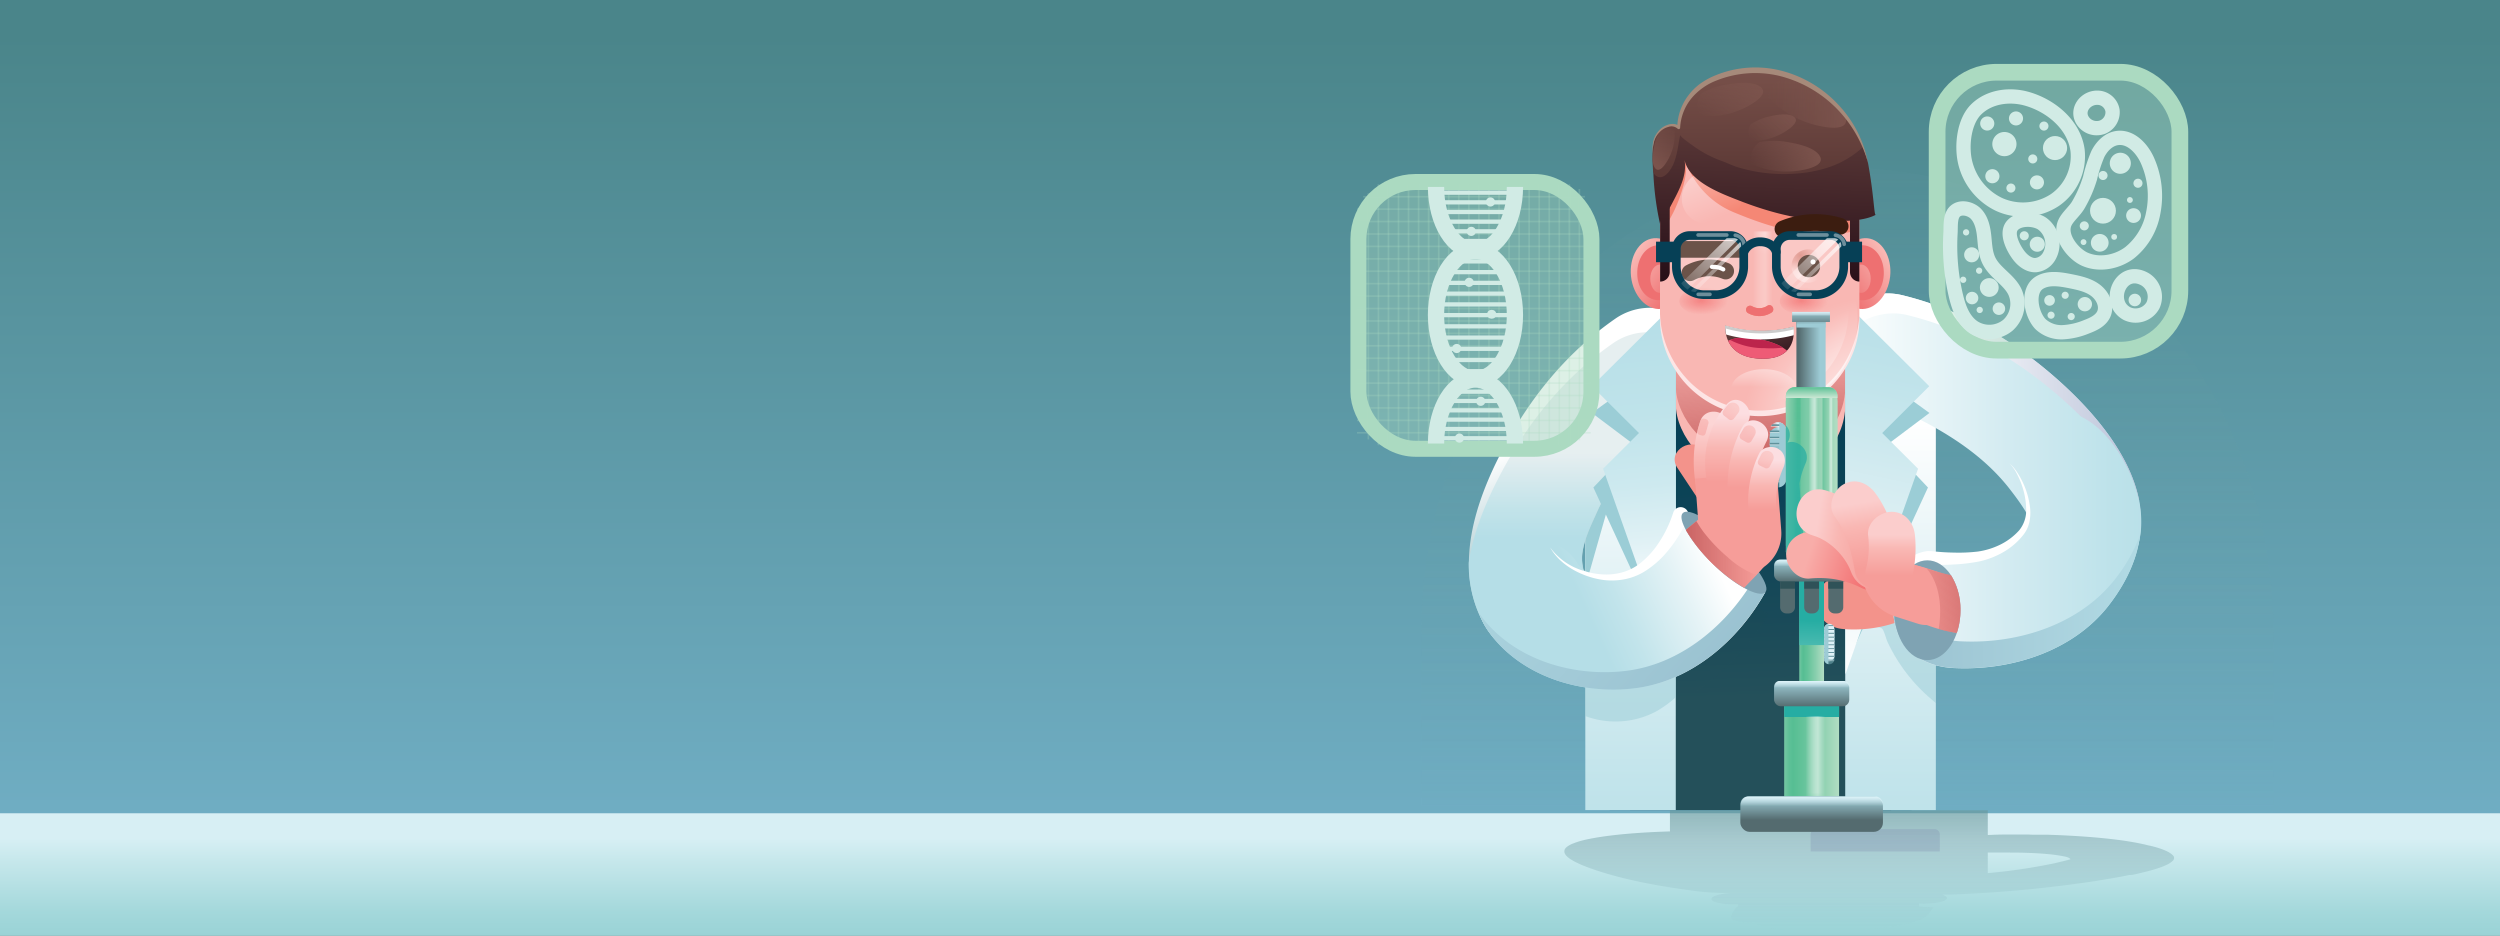 <svg xmlns="http://www.w3.org/2000/svg" xmlns:xlink="http://www.w3.org/1999/xlink" viewBox="0 0 800 299.47"><rect x="0" y="0" width="800" height="299.47" fill="#808080" stroke="none"/><defs><style>.cls-1{fill:url(#Degradado_sin_nombre_12);}.cls-2{fill:url(#Degradado_sin_nombre_299);}.cls-3{fill:url(#Degradado_sin_nombre_299-2);}.cls-4{fill:url(#Degradado_sin_nombre_299-3);}.cls-101,.cls-102,.cls-107,.cls-108,.cls-140,.cls-144,.cls-145,.cls-146,.cls-5,.cls-65,.cls-69,.cls-75,.cls-78{fill:none;}.cls-6{isolation:isolate;}.cls-7{fill:url(#Degradado_sin_nombre_6);}.cls-11,.cls-112,.cls-114,.cls-131,.cls-133,.cls-135,.cls-137,.cls-15,.cls-16,.cls-20,.cls-27,.cls-8,.cls-95{opacity:0.5;}.cls-10,.cls-103,.cls-11,.cls-117,.cls-118,.cls-12,.cls-127,.cls-138,.cls-15,.cls-16,.cls-18,.cls-20,.cls-23,.cls-26,.cls-27,.cls-30,.cls-62,.cls-8,.cls-89{mix-blend-mode:multiply;}.cls-8{fill:url(#Degradado_sin_nombre_5);}.cls-9{fill:url(#Degradado_sin_nombre_2);}.cls-10,.cls-118,.cls-12{opacity:0.7;}.cls-10{fill:url(#Degradado_sin_nombre_305);}.cls-12{fill:url(#Degradado_sin_nombre_636);}.cls-13{fill:url(#Degradado_sin_nombre_16);}.cls-14{fill:url(#Degradado_sin_nombre_16-2);}.cls-15{fill:url(#Degradado_sin_nombre_16-3);}.cls-16{fill:url(#Degradado_sin_nombre_16-4);}.cls-17{fill:#f9b7b3;}.cls-18{fill:url(#Degradado_sin_nombre_94);}.cls-19{fill:url(#Degradado_sin_nombre_15);}.cls-20{fill:url(#Degradado_sin_nombre_11);}.cls-21{fill:url(#Degradado_sin_nombre_8);}.cls-22{fill:url(#Degradado_sin_nombre_234);}.cls-23{fill:url(#Degradado_sin_nombre_11-2);}.cls-24{fill:url(#Degradado_sin_nombre_15-2);}.cls-25{fill:url(#Degradado_sin_nombre_15-3);}.cls-26{fill:url(#Degradado_sin_nombre_11-3);}.cls-27{fill:url(#Degradado_sin_nombre_11-4);}.cls-28{fill:url(#Degradado_sin_nombre_14);}.cls-29{fill:url(#Degradado_sin_nombre_13);}.cls-30{fill:url(#Degradado_sin_nombre_11-5);}.cls-31{fill:url(#Degradado_sin_nombre_10);}.cls-32{fill:url(#Degradado_sin_nombre_118);}.cls-33{fill:url(#Degradado_sin_nombre_119);}.cls-34{fill:url(#Degradado_sin_nombre_118-2);}.cls-35{fill:url(#Degradado_sin_nombre_119-2);}.cls-36{fill:#f58775;}.cls-37{fill:#fde5e5;}.cls-38{fill:url(#radial-gradient);}.cls-39{fill:url(#radial-gradient-2);}.cls-40{fill:url(#Degradado_sin_nombre_198);}.cls-41{fill:url(#Degradado_sin_nombre_68);}.cls-42{fill:url(#Degradado_sin_nombre_68-2);}.cls-43,.cls-60,.cls-72{fill:#fff;}.cls-117,.cls-43{opacity:0.4;}.cls-44{fill:url(#Degradado_sin_nombre_147);}.cls-45{fill:url(#Degradado_sin_nombre_147-2);}.cls-46{fill:url(#Degradado_sin_nombre_147-3);}.cls-47{fill:url(#Degradado_sin_nombre_148);}.cls-48{fill:url(#Degradado_sin_nombre_180);}.cls-49{fill:url(#Degradado_sin_nombre_180-2);}.cls-50{fill:url(#Degradado_sin_nombre_180-3);}.cls-51{fill:url(#Degradado_sin_nombre_180-4);}.cls-52{fill:url(#Degradado_sin_nombre_180-5);}.cls-53{fill:#a68a7a;}.cls-54{mask:url(#mask);}.cls-55{fill:url(#Degradado_sin_nombre_67);}.cls-56{fill:#ee7071;}.cls-57{fill:url(#Degradado_sin_nombre_147-4);}.cls-58{fill:#ee5b76;}.cls-59{fill:#bc244c;}.cls-61{fill:#ccc;}.cls-62{fill:url(#Degradado_sin_nombre_115);}.cls-116,.cls-63,.cls-67{mix-blend-mode:hard-light;}.cls-63{fill:url(#Degradado_sin_nombre_121);}.cls-64{fill:#3c1d10;}.cls-65{stroke:#3c1d10;stroke-width:5.35px;}.cls-146,.cls-65,.cls-69,.cls-72,.cls-75,.cls-78{stroke-linecap:round;}.cls-146,.cls-65,.cls-72,.cls-78{stroke-linejoin:round;}.cls-66{fill:url(#Degradado_sin_nombre_99);}.cls-68{fill:url(#Degradado_sin_nombre_121-2);}.cls-101,.cls-107,.cls-69,.cls-75{stroke:#fff;}.cls-101,.cls-102,.cls-107,.cls-108,.cls-139,.cls-140,.cls-142,.cls-144,.cls-145,.cls-69,.cls-75{stroke-miterlimit:10;}.cls-69{stroke-width:1.34px;}.cls-70{fill:url(#Degradado_sin_nombre_99-2);}.cls-71{fill:#064056;}.cls-72{fill-opacity:0.24;stroke-width:2.77px;}.cls-72,.cls-78{stroke:#064056;}.cls-73{fill:url(#Degradado_sin_nombre_181);}.cls-74{fill:url(#Degradado_sin_nombre_181-2);}.cls-75{stroke-width:1.17px;opacity:0.41;}.cls-76{fill:url(#Degradado_sin_nombre_181-3);}.cls-77{fill:url(#Degradado_sin_nombre_181-4);}.cls-78{stroke-width:2.81px;}.cls-79{fill:#f3938b;}.cls-80{fill:url(#Degradado_sin_nombre_320);}.cls-81{fill:url(#Degradado_sin_nombre_379);}.cls-82{fill:url(#Degradado_sin_nombre_20);}.cls-83{fill:url(#Degradado_sin_nombre_18);}.cls-84{fill:url(#Degradado_sin_nombre_320-2);}.cls-85{fill:url(#Degradado_sin_nombre_379-2);}.cls-86{fill:#546b6f;}.cls-87{fill:#2f5258;}.cls-88{fill:url(#Degradado_sin_nombre_20-2);}.cls-89{fill:url(#Degradado_sin_nombre_20-3);}.cls-90{fill:url(#Degradado_sin_nombre_20-4);}.cls-91{fill:url(#Degradado_sin_nombre_18-2);}.cls-92{fill:url(#Degradado_sin_nombre_20-5);}.cls-93{fill:url(#Degradado_sin_nombre_18-3);}.cls-94{mask:url(#mask-2);}.cls-95{fill:url(#Degradado_sin_nombre_301);}.cls-96{fill:url(#Degradado_sin_nombre_19);}.cls-97{fill:url(#Degradado_sin_nombre_18-4);}.cls-98{fill:url(#Degradado_sin_nombre_4);}.cls-99{fill:url(#Degradado_sin_nombre_3);}.cls-100{clip-path:url(#clip-path);}.cls-101,.cls-102{stroke-width:0.51px;}.cls-101,.cls-107{opacity:0.57;}.cls-102,.cls-108{stroke:#60929c;}.cls-103{fill:#9dcbd5;}.cls-104{fill:url(#Degradado_sin_nombre_4-2);}.cls-105{fill:url(#Degradado_sin_nombre_3-2);}.cls-106{clip-path:url(#clip-path-2);}.cls-107,.cls-108{stroke-width:0.31px;}.cls-109{fill:url(#Degradado_sin_nombre_323);}.cls-110{fill:url(#Degradado_sin_nombre_401);}.cls-111{mask:url(#mask-3);}.cls-112{fill:url(#Degradado_sin_nombre_301-2);}.cls-113{mask:url(#mask-4);}.cls-114{fill:url(#Degradado_sin_nombre_301-3);}.cls-115{fill:url(#Degradado_sin_nombre_401-2);}.cls-116{fill:url(#Degradado_sin_nombre_396);}.cls-117{fill:url(#Degradado_sin_nombre_404);}.cls-118{fill:#26ada3;}.cls-119{fill:url(#Degradado_sin_nombre_8-2);}.cls-120{fill:url(#Degradado_sin_nombre_7);}.cls-121{fill:#7fa3b3;}.cls-122{fill:#f69d99;}.cls-123{fill:url(#Degradado_sin_nombre_442);}.cls-124{fill:url(#Degradado_sin_nombre_279);}.cls-125{fill:url(#Degradado_sin_nombre_279-2);}.cls-126{fill:url(#Degradado_sin_nombre_279-3);}.cls-127{fill:url(#Degradado_sin_nombre_430);}.cls-128{fill:url(#Degradado_sin_nombre_9);}.cls-129{fill:url(#Degradado_sin_nombre_7-2);}.cls-130{fill:url(#Degradado_sin_nombre_668);}.cls-131{fill:url(#Degradado_sin_nombre_445);}.cls-132{fill:url(#Degradado_sin_nombre_665);}.cls-133{fill:url(#Degradado_sin_nombre_445-2);}.cls-134{fill:url(#Degradado_sin_nombre_665-2);}.cls-135{fill:url(#Degradado_sin_nombre_445-3);}.cls-136{fill:url(#Degradado_sin_nombre_665-3);}.cls-137{fill:url(#Degradado_sin_nombre_445-4);}.cls-138{fill:url(#Degradado_sin_nombre_430-2);}.cls-139,.cls-142{fill:#abdac1;fill-opacity:0.4;}.cls-139,.cls-142,.cls-144{stroke:#abdac1;}.cls-139{stroke-width:5.34px;}.cls-140,.cls-145,.cls-146{stroke:#d1ebe5;}.cls-140{stroke-width:4.57px;}.cls-141{fill:#d1ebe5;}.cls-142{stroke-width:5.12px;}.cls-143{opacity:0.25;}.cls-144{stroke-width:0.53px;}.cls-145{stroke-width:5.2px;}.cls-146{stroke-width:1.36px;}</style><linearGradient id="Degradado_sin_nombre_12" x1="562.6" y1="74.3" x2="562.92" y2="89.46" gradientUnits="userSpaceOnUse"><stop offset="0.01" stop-color="#010101"/><stop offset="0.45" stop-color="#fff" stop-opacity="0.5"/></linearGradient><linearGradient id="Degradado_sin_nombre_299" x1="579.46" y1="229.46" x2="579.79" y2="244.99" gradientUnits="userSpaceOnUse"><stop offset="0.01" stop-color="#010101"/><stop offset="0.45" stop-color="#fff"/></linearGradient><linearGradient id="Degradado_sin_nombre_299-2" x1="579.17" y1="124.82" x2="579.86" y2="157.84" xlink:href="#Degradado_sin_nombre_299"/><linearGradient id="Degradado_sin_nombre_299-3" x1="585.01" y1="124.85" x2="585.7" y2="157.84" xlink:href="#Degradado_sin_nombre_299"/><linearGradient id="Degradado_sin_nombre_6" x1="400" y1="283.74" x2="400" y2="11.2" gradientUnits="userSpaceOnUse"><stop offset="0" stop-color="#73b1c8"/><stop offset="1" stop-color="#4a858a"/></linearGradient><linearGradient id="Degradado_sin_nombre_5" x1="591.14" y1="265.63" x2="591.14" y2="-23.98" gradientUnits="userSpaceOnUse"><stop offset="0" stop-color="#73acba" stop-opacity="0"/><stop offset="1" stop-color="#4a858a"/></linearGradient><linearGradient id="Degradado_sin_nombre_2" x1="400" y1="300.72" x2="400" y2="268.23" gradientUnits="userSpaceOnUse"><stop offset="0" stop-color="#97d2d5"/><stop offset="0.28" stop-color="#a4d8db"/><stop offset="0.79" stop-color="#c7e8ec"/><stop offset="1" stop-color="#d7eff4"/></linearGradient><linearGradient id="Degradado_sin_nombre_305" x1="598.12" y1="297.99" x2="598.12" y2="245.58" gradientUnits="userSpaceOnUse"><stop offset="0" stop-color="#95bec8" stop-opacity="0"/><stop offset="0.82" stop-color="#649396"/></linearGradient><linearGradient id="Degradado_sin_nombre_636" x1="601.77" y1="436.09" x2="599.31" y2="197.92" gradientUnits="userSpaceOnUse"><stop offset="0" stop-color="#949ec8" stop-opacity="0"/><stop offset="1" stop-color="#647297"/></linearGradient><linearGradient id="Degradado_sin_nombre_16" x1="563.38" y1="233.95" x2="563.38" y2="115.57" gradientUnits="userSpaceOnUse"><stop offset="0.16" stop-color="#064056"/><stop offset="0.61" stop-color="#144758"/><stop offset="1" stop-color="#24505a"/></linearGradient><linearGradient id="Degradado_sin_nombre_16-2" x1="561.31" y1="124.54" x2="564.65" y2="223.13" xlink:href="#Degradado_sin_nombre_16"/><linearGradient id="Degradado_sin_nombre_16-3" x1="535.81" y1="119.84" x2="539.29" y2="222.33" xlink:href="#Degradado_sin_nombre_16"/><linearGradient id="Degradado_sin_nombre_16-4" x1="596.27" y1="117.75" x2="599.74" y2="220.15" xlink:href="#Degradado_sin_nombre_16"/><linearGradient id="Degradado_sin_nombre_94" x1="566.38" y1="146.88" x2="563.12" y2="103.32" gradientUnits="userSpaceOnUse"><stop offset="0" stop-color="#ca6464"/><stop offset="1" stop-color="#ca6464" stop-opacity="0"/></linearGradient><linearGradient id="Degradado_sin_nombre_15" x1="604.99" y1="288.31" x2="604.99" y2="134.67" gradientUnits="userSpaceOnUse"><stop offset="0" stop-color="#b5dee7"/><stop offset="0.25" stop-color="#c2e4eb"/><stop offset="0.7" stop-color="#e5f3f6"/><stop offset="1" stop-color="#fff"/></linearGradient><linearGradient id="Degradado_sin_nombre_11" x1="604.99" y1="233.04" x2="604.99" y2="123.76" gradientUnits="userSpaceOnUse"><stop offset="0" stop-color="#9bcdd6"/><stop offset="1" stop-color="#9bcdd6"/></linearGradient><linearGradient id="Degradado_sin_nombre_8" x1="697.65" y1="141.08" x2="571.91" y2="141.08" gradientUnits="userSpaceOnUse"><stop offset="0" stop-color="#b5dee7"/><stop offset="0.17" stop-color="#bde2ea"/><stop offset="0.44" stop-color="#d3ebf1"/><stop offset="0.78" stop-color="#f6fbfc"/><stop offset="0.85" stop-color="#fff"/></linearGradient><linearGradient id="Degradado_sin_nombre_234" x1="729.99" y1="127.27" x2="604.98" y2="127.27" gradientUnits="userSpaceOnUse"><stop offset="0.28" stop-color="#b4bed6"/><stop offset="0.42" stop-color="#c1c9dd"/><stop offset="0.67" stop-color="#e4e7f0"/><stop offset="0.85" stop-color="#fff"/></linearGradient><linearGradient id="Degradado_sin_nombre_11-2" x1="1918.97" y1="76.86" x2="1929.8" y2="195.17" gradientTransform="matrix(-1, 0, 0, 1, 2528, 0)" xlink:href="#Degradado_sin_nombre_11"/><linearGradient id="Degradado_sin_nombre_15-2" x1="608.29" y1="94.84" x2="582.69" y2="214.09" xlink:href="#Degradado_sin_nombre_15"/><linearGradient id="Degradado_sin_nombre_15-3" x1="1874.45" y1="288.31" x2="1874.45" y2="134.67" gradientTransform="matrix(-1, 0, 0, 1, 2396.22, 0)" xlink:href="#Degradado_sin_nombre_15"/><linearGradient id="Degradado_sin_nombre_11-3" x1="1876.93" y1="233.04" x2="1876.93" y2="123.76" gradientTransform="matrix(-1, 0, 0, 1, 2396.22, 0)" xlink:href="#Degradado_sin_nombre_11"/><linearGradient id="Degradado_sin_nombre_11-4" x1="1874.45" y1="233.04" x2="1874.45" y2="123.76" gradientTransform="matrix(-1, 0, 0, 1, 2396.22, 0)" xlink:href="#Degradado_sin_nombre_11"/><linearGradient id="Degradado_sin_nombre_14" x1="1741.55" y1="-75.77" x2="1741.55" y2="-135.06" gradientTransform="matrix(-0.93, 0.37, 0.37, 0.93, 2164.83, -389.04)" gradientUnits="userSpaceOnUse"><stop offset="0.28" stop-color="#b4d1d6"/><stop offset="0.42" stop-color="#c1d9dd"/><stop offset="0.67" stop-color="#e4eef0"/><stop offset="0.85" stop-color="#fff"/></linearGradient><linearGradient id="Degradado_sin_nombre_13" x1="502.86" y1="190.66" x2="502.86" y2="124.49" gradientUnits="userSpaceOnUse"><stop offset="0.28" stop-color="#b5dee7"/><stop offset="0.42" stop-color="#c2e3e9"/><stop offset="0.68" stop-color="#e5eef0"/><stop offset="0.69" stop-color="#e6eff0"/></linearGradient><linearGradient id="Degradado_sin_nombre_11-5" x1="517.81" y1="76.86" x2="528.63" y2="195.17" xlink:href="#Degradado_sin_nombre_11"/><linearGradient id="Degradado_sin_nombre_10" x1="517.7" y1="54.17" x2="530.52" y2="194.22" gradientUnits="userSpaceOnUse"><stop offset="0" stop-color="#b5dee7"/><stop offset="0.37" stop-color="#b7dfe8"/><stop offset="0.56" stop-color="#bfe3ea"/><stop offset="0.72" stop-color="#cde9ef"/><stop offset="0.85" stop-color="#e0f1f5"/><stop offset="0.97" stop-color="#f9fcfd"/><stop offset="1" stop-color="#fff"/></linearGradient><linearGradient id="Degradado_sin_nombre_118" x1="522.77" y1="82.14" x2="537.3" y2="92.49" gradientUnits="userSpaceOnUse"><stop offset="0" stop-color="#f9b7b3"/><stop offset="1" stop-color="#ee7071"/></linearGradient><linearGradient id="Degradado_sin_nombre_119" x1="541.07" y1="82.16" x2="540.86" y2="82.26" gradientUnits="userSpaceOnUse"><stop offset="0" stop-color="#f9b7b3"/><stop offset="1" stop-color="#ee7071"/></linearGradient><linearGradient id="Degradado_sin_nombre_118-2" x1="153.62" y1="82.14" x2="168.16" y2="92.49" gradientTransform="matrix(-1, 0, 0, 1, 757.62, 0)" xlink:href="#Degradado_sin_nombre_118"/><linearGradient id="Degradado_sin_nombre_119-2" x1="171.93" y1="82.16" x2="171.72" y2="82.26" gradientTransform="matrix(-1, 0, 0, 1, 757.62, 0)" xlink:href="#Degradado_sin_nombre_119"/><radialGradient id="radial-gradient" cx="609.78" cy="136.96" r="43.41" gradientTransform="translate(0 1.44)" gradientUnits="userSpaceOnUse"><stop offset="0" stop-color="#fff"/><stop offset="1" stop-color="#fff" stop-opacity="0"/></radialGradient><radialGradient id="radial-gradient-2" cx="600.71" cy="137.14" r="43.41" xlink:href="#radial-gradient"/><linearGradient id="Degradado_sin_nombre_198" x1="564.43" y1="124.02" x2="564.43" y2="90.25" gradientUnits="userSpaceOnUse"><stop offset="0.01" stop-color="#fff" stop-opacity="0"/><stop offset="0.01" stop-color="#fff" stop-opacity="0.02"/><stop offset="0.09" stop-color="#fff" stop-opacity="0.22"/><stop offset="0.18" stop-color="#fff" stop-opacity="0.41"/><stop offset="0.26" stop-color="#fff" stop-opacity="0.57"/><stop offset="0.35" stop-color="#fff" stop-opacity="0.7"/><stop offset="0.45" stop-color="#fff" stop-opacity="0.81"/><stop offset="0.55" stop-color="#fff" stop-opacity="0.89"/><stop offset="0.67" stop-color="#fff" stop-opacity="0.95"/><stop offset="0.8" stop-color="#fff" stop-opacity="0.99"/><stop offset="1" stop-color="#fff"/></linearGradient><linearGradient id="Degradado_sin_nombre_68" x1="613.72" y1="11.05" x2="613.72" y2="-36.2" gradientTransform="matrix(0.82, 0.32, -0.36, 0.93, 76.32, -133.63)" gradientUnits="userSpaceOnUse"><stop offset="0.01" stop-color="#fff" stop-opacity="0"/><stop offset="0.62" stop-color="#fff" stop-opacity="0.61"/><stop offset="1" stop-color="#fff"/></linearGradient><linearGradient id="Degradado_sin_nombre_68-2" x1="255.78" y1="131.21" x2="255.78" y2="83.95" gradientTransform="matrix(-0.82, 0.32, 0.36, 0.93, 712.46, -133.63)" xlink:href="#Degradado_sin_nombre_68"/><linearGradient id="Degradado_sin_nombre_147" x1="535.18" y1="7.91" x2="531.57" y2="111.16" gradientUnits="userSpaceOnUse"><stop offset="0" stop-color="#7b534c"/><stop offset="0.79" stop-color="#270f18"/></linearGradient><linearGradient id="Degradado_sin_nombre_147-2" x1="595.9" y1="10.03" x2="592.28" y2="113.27" xlink:href="#Degradado_sin_nombre_147"/><linearGradient id="Degradado_sin_nombre_147-3" x1="566.38" y1="9" x2="562.76" y2="112.26" xlink:href="#Degradado_sin_nombre_147"/><linearGradient id="Degradado_sin_nombre_148" x1="562.49" y1="11.76" x2="562.49" y2="79" gradientUnits="userSpaceOnUse"><stop offset="0.11" stop-color="#7b534c"/><stop offset="1" stop-color="#492928"/></linearGradient><linearGradient id="Degradado_sin_nombre_180" x1="593.07" y1="-200.74" x2="614.46" y2="-200.74" gradientTransform="translate(84.42 460.01) rotate(-21.75)" gradientUnits="userSpaceOnUse"><stop offset="0" stop-color="#7b534c" stop-opacity="0"/><stop offset="1" stop-color="#7b534c"/></linearGradient><linearGradient id="Degradado_sin_nombre_180-2" x1="738.18" y1="-431.44" x2="753.31" y2="-431.44" gradientTransform="translate(338.97 871.43) rotate(-44.64)" xlink:href="#Degradado_sin_nombre_180"/><linearGradient id="Degradado_sin_nombre_180-3" x1="1686.87" y1="-473.3" x2="1700" y2="-473.3" gradientTransform="matrix(-0.67, 0.74, 0.74, 0.67, 2022.72, -885.39)" xlink:href="#Degradado_sin_nombre_180"/><linearGradient id="Degradado_sin_nombre_180-4" x1="699.4" y1="-411.42" x2="720.09" y2="-411.42" gradientTransform="translate(282.99 806.06) rotate(-40.69)" xlink:href="#Degradado_sin_nombre_180"/><linearGradient id="Degradado_sin_nombre_180-5" x1="558.6" y1="32.34" x2="583.65" y2="32.34" gradientTransform="translate(7.29 -2.29) rotate(0.28)" xlink:href="#Degradado_sin_nombre_180"/><mask id="mask" x="558.38" y="73.96" width="8.96" height="25.19" maskUnits="userSpaceOnUse"><rect class="cls-1" x="558.38" y="73.96" width="8.96" height="25.19"/></mask><linearGradient id="Degradado_sin_nombre_67" x1="560.87" y1="86.56" x2="567.33" y2="86.56" gradientUnits="userSpaceOnUse"><stop offset="0.01" stop-color="#fff" stop-opacity="0"/><stop offset="0.11" stop-color="#fff" stop-opacity="0.12"/><stop offset="0.27" stop-color="#fff" stop-opacity="0.28"/><stop offset="0.41" stop-color="#fff" stop-opacity="0.4"/><stop offset="0.54" stop-color="#fff" stop-opacity="0.47"/><stop offset="0.62" stop-color="#fff" stop-opacity="0.5"/><stop offset="0.98" stop-color="#fff" stop-opacity="0"/></linearGradient><linearGradient id="Degradado_sin_nombre_147-4" x1="560.74" y1="90.77" x2="570.04" y2="116.99" gradientTransform="matrix(1, 0.03, -0.04, 1.08, 3.41, -18.91)" xlink:href="#Degradado_sin_nombre_147"/><radialGradient id="Degradado_sin_nombre_115" cx="691.88" cy="56.24" r="4.66" gradientTransform="matrix(1.2, 0, 0, -1.14, -254.06, 145.86)" gradientUnits="userSpaceOnUse"><stop offset="0" stop-color="#b3412d" stop-opacity="0.5"/><stop offset="1" stop-color="#b3412d" stop-opacity="0"/></radialGradient><radialGradient id="Degradado_sin_nombre_121" cx="691.88" cy="84.76" r="4.66" gradientTransform="translate(-254.06 -8.16) scale(1.2 1.14)" gradientUnits="userSpaceOnUse"><stop offset="0" stop-color="#fff" stop-opacity="0.5"/><stop offset="1" stop-color="#fff" stop-opacity="0"/></radialGradient><radialGradient id="Degradado_sin_nombre_99" cx="691.67" cy="102.05" r="8.75" gradientTransform="translate(-253.61 32.97) scale(1.2 0.62)" gradientUnits="userSpaceOnUse"><stop offset="0" stop-color="#f16263" stop-opacity="0.8"/><stop offset="0" stop-color="#f16263" stop-opacity="0.6"/><stop offset="0.82" stop-color="#f16263" stop-opacity="0"/></radialGradient><radialGradient id="Degradado_sin_nombre_121-2" cx="546.51" cy="85.47" r="6.41" gradientTransform="translate(0 1.44)" xlink:href="#Degradado_sin_nombre_121"/><radialGradient id="Degradado_sin_nombre_99-2" cx="664.97" cy="102.05" r="8.75" xlink:href="#Degradado_sin_nombre_99"/><linearGradient id="Degradado_sin_nombre_181" x1="561.42" y1="66.91" x2="536.86" y2="95.57" gradientTransform="matrix(1, 0, 0, 1, 0, 0)" xlink:href="#radial-gradient"/><linearGradient id="Degradado_sin_nombre_181-2" x1="563.76" y1="68.91" x2="539.2" y2="97.57" gradientTransform="matrix(1, 0, 0, 1, 0, 0)" xlink:href="#radial-gradient"/><linearGradient id="Degradado_sin_nombre_181-3" x1="593.48" y1="66.91" x2="568.92" y2="95.57" gradientTransform="matrix(1, 0, 0, 1, 0, 0)" xlink:href="#radial-gradient"/><linearGradient id="Degradado_sin_nombre_181-4" x1="595.82" y1="68.91" x2="571.26" y2="97.57" gradientTransform="matrix(1, 0, 0, 1, 0, 0)" xlink:href="#radial-gradient"/><linearGradient id="Degradado_sin_nombre_320" x1="575.76" y1="210.41" x2="583.69" y2="210.41" gradientTransform="translate(1159.45 420.81) rotate(-180)" gradientUnits="userSpaceOnUse"><stop offset="0" stop-color="#76c7a3"/><stop offset="0.01" stop-color="#72c6a1"/><stop offset="0.1" stop-color="#5dc097"/><stop offset="0.16" stop-color="#56be93"/><stop offset="0.34" stop-color="#64c39a"/><stop offset="0.67" stop-color="#89cfae"/><stop offset="1" stop-color="#b2ddc3"/></linearGradient><linearGradient id="Degradado_sin_nombre_379" x1="579.61" y1="198.61" x2="579.04" y2="227.32" gradientUnits="userSpaceOnUse"><stop offset="0" stop-color="#26ada3"/><stop offset="0.28" stop-color="#4abab0"/><stop offset="0.57" stop-color="#69c5bc"/><stop offset="0.82" stop-color="#7cccc3"/><stop offset="1" stop-color="#83cec5"/></linearGradient><linearGradient id="Degradado_sin_nombre_20" x1="579.72" y1="186.28" x2="579.72" y2="179.42" gradientTransform="translate(1159.45 365.17) rotate(-180)" gradientUnits="userSpaceOnUse"><stop offset="0" stop-color="#546b6f"/><stop offset="1" stop-color="#9dcbd5"/></linearGradient><linearGradient id="Degradado_sin_nombre_18" x1="579.72" y1="181.29" x2="579.72" y2="179.19" gradientTransform="translate(1159.45 360.32) rotate(-180)" gradientUnits="userSpaceOnUse"><stop offset="0" stop-color="#ddf2f8" stop-opacity="0"/><stop offset="1" stop-color="#ddf2f8"/></linearGradient><linearGradient id="Degradado_sin_nombre_320-2" x1="570.95" y1="239.41" x2="588.5" y2="239.41" gradientTransform="translate(1159.45 478.81) rotate(-180)" xlink:href="#Degradado_sin_nombre_320"/><linearGradient id="Degradado_sin_nombre_379-2" x1="582.27" y1="239.87" x2="585" y2="254.02" xlink:href="#Degradado_sin_nombre_379"/><linearGradient id="Degradado_sin_nombre_20-2" x1="575.56" y1="118.93" x2="582.45" y2="118.93" gradientTransform="translate(1159.06 237.87) rotate(-180)" xlink:href="#Degradado_sin_nombre_20"/><linearGradient id="Degradado_sin_nombre_20-3" x1="579.46" y1="100.46" x2="579.55" y2="103.8" gradientTransform="translate(1159.06 205.93) rotate(-180)" xlink:href="#Degradado_sin_nombre_20"/><linearGradient id="Degradado_sin_nombre_20-4" x1="579.53" y1="104.8" x2="579.53" y2="99.48" gradientTransform="translate(1159.06 202.86) rotate(-180)" xlink:href="#Degradado_sin_nombre_20"/><linearGradient id="Degradado_sin_nombre_18-2" x1="579.53" y1="101.62" x2="579.53" y2="99.7" gradientTransform="translate(1159.06 200.8) rotate(-180)" xlink:href="#Degradado_sin_nombre_18"/><linearGradient id="Degradado_sin_nombre_20-5" x1="579.72" y1="226.25" x2="579.72" y2="218.34" gradientTransform="translate(1159.45 443.96) rotate(-180)" xlink:href="#Degradado_sin_nombre_20"/><linearGradient id="Degradado_sin_nombre_18-3" x1="579.72" y1="220.16" x2="579.72" y2="218.06" gradientTransform="translate(1159.45 438.05) rotate(-180)" xlink:href="#Degradado_sin_nombre_18"/><mask id="mask-2" x="575.25" y="229.11" width="8.96" height="25.8" maskUnits="userSpaceOnUse"><rect class="cls-2" x="575.25" y="229.11" width="8.96" height="25.8"/></mask><linearGradient id="Degradado_sin_nombre_301" x1="577.74" y1="242.01" x2="584.19" y2="242.01" gradientUnits="userSpaceOnUse"><stop offset="0.01" stop-color="#fff" stop-opacity="0"/><stop offset="0.07" stop-color="#fff" stop-opacity="0.15"/><stop offset="0.19" stop-color="#fff" stop-opacity="0.4"/><stop offset="0.3" stop-color="#fff" stop-opacity="0.62"/><stop offset="0.4" stop-color="#fff" stop-opacity="0.78"/><stop offset="0.49" stop-color="#fff" stop-opacity="0.9"/><stop offset="0.57" stop-color="#fff" stop-opacity="0.97"/><stop offset="0.62" stop-color="#fff"/><stop offset="0.98" stop-color="#fff" stop-opacity="0"/></linearGradient><linearGradient id="Degradado_sin_nombre_19" x1="579.72" y1="266.52" x2="579.72" y2="255.39" gradientTransform="translate(1159.45 521.04) rotate(-180)" gradientUnits="userSpaceOnUse"><stop offset="0.37" stop-color="#546b6f"/><stop offset="1" stop-color="#9dcbd5"/></linearGradient><linearGradient id="Degradado_sin_nombre_18-4" x1="579.72" y1="257.95" x2="579.72" y2="255" gradientTransform="translate(1159.45 512.72) rotate(-180)" xlink:href="#Degradado_sin_nombre_18"/><linearGradient id="Degradado_sin_nombre_4" x1="569.14" y1="156.68" x2="568.84" y2="141.32" gradientUnits="userSpaceOnUse"><stop offset="0" stop-color="#457781"/><stop offset="1" stop-color="#9dcbd5"/></linearGradient><radialGradient id="Degradado_sin_nombre_3" cx="569.3" cy="150.56" r="18.32" gradientTransform="matrix(-0.02, -1, 0.31, 0, 531.93, 718.5)" gradientUnits="userSpaceOnUse"><stop offset="0.69" stop-color="#ddf2f8" stop-opacity="0"/><stop offset="0.81" stop-color="#ddf2f8"/></radialGradient><clipPath id="clip-path"><path class="cls-5" d="M568.94,135.1a2.63,2.63,0,0,0-2.64,2.62v15.61a2.64,2.64,0,0,0,5.28,0V137.72A2.63,2.63,0,0,0,568.94,135.1Z"/></clipPath><linearGradient id="Degradado_sin_nombre_4-2" x1="1938.74" y1="213.02" x2="1938.56" y2="203.48" gradientTransform="matrix(-1, 0, 0, 1, 2523.98, 0)" xlink:href="#Degradado_sin_nombre_4"/><radialGradient id="Degradado_sin_nombre_3-2" cx="1938.84" cy="209.23" r="11.37" gradientTransform="matrix(0.02, -1, -0.31, 0, 619.16, 2139.97)" xlink:href="#Degradado_sin_nombre_3"/><clipPath id="clip-path-2"><path class="cls-5" d="M585.37,199.62a1.63,1.63,0,0,1,1.63,1.63v9.69a1.64,1.64,0,0,1-3.27,0v-9.69A1.63,1.63,0,0,1,585.37,199.62Z"/></clipPath><linearGradient id="Degradado_sin_nombre_323" x1="573.4" y1="151.51" x2="589.01" y2="151.51" gradientTransform="translate(1159.45 303.02) rotate(-180)" gradientUnits="userSpaceOnUse"><stop offset="0" stop-color="#56be93"/><stop offset="0.28" stop-color="#79caa6"/><stop offset="0.57" stop-color="#98d4b6"/><stop offset="0.82" stop-color="#abdbbf"/><stop offset="1" stop-color="#b2ddc3"/></linearGradient><linearGradient id="Degradado_sin_nombre_401" x1="578.31" y1="151.51" x2="589.91" y2="151.51" gradientUnits="userSpaceOnUse"><stop offset="0.36" stop-color="#56be93"/><stop offset="0.44" stop-color="#6fc6a0"/><stop offset="0.56" stop-color="#8cd0af"/><stop offset="0.68" stop-color="#a1d7ba"/><stop offset="0.79" stop-color="#aedcc1"/><stop offset="0.9" stop-color="#b2ddc3"/></linearGradient><mask id="mask-3" x="577.48" y="123.93" width="4.49" height="55.16" maskUnits="userSpaceOnUse"><rect class="cls-3" x="577.48" y="123.93" width="4.49" height="55.16"/></mask><linearGradient id="Degradado_sin_nombre_301-2" x1="578.73" y1="151.51" x2="581.96" y2="151.51" xlink:href="#Degradado_sin_nombre_301"/><mask id="mask-4" x="584.47" y="123.93" width="2.18" height="55.17" maskUnits="userSpaceOnUse"><rect class="cls-4" x="584.47" y="123.93" width="2.18" height="55.16"/></mask><linearGradient id="Degradado_sin_nombre_301-3" x1="585.08" y1="151.52" x2="586.65" y2="151.52" xlink:href="#Degradado_sin_nombre_301"/><linearGradient id="Degradado_sin_nombre_401-2" x1="581.26" y1="151.51" x2="564.26" y2="151.51" xlink:href="#Degradado_sin_nombre_401"/><linearGradient id="Degradado_sin_nombre_396" x1="579.72" y1="121.96" x2="579.72" y2="127.98" gradientUnits="userSpaceOnUse"><stop offset="0.3" stop-color="#56be93"/><stop offset="0.53" stop-color="#86cfad"/><stop offset="0.9" stop-color="#cce7d4"/></linearGradient><linearGradient id="Degradado_sin_nombre_404" x1="579.72" y1="178.59" x2="579.72" y2="126.56" gradientUnits="userSpaceOnUse"><stop offset="0" stop-color="#26ada3"/><stop offset="0.07" stop-color="#30b0a7" stop-opacity="0.89"/><stop offset="0.31" stop-color="#4dbbb1" stop-opacity="0.58"/><stop offset="0.52" stop-color="#64c3ba" stop-opacity="0.33"/><stop offset="0.72" stop-color="#75c9c0" stop-opacity="0.15"/><stop offset="0.88" stop-color="#7fcdc4" stop-opacity="0.04"/><stop offset="1" stop-color="#83cec5" stop-opacity="0"/></linearGradient><linearGradient id="Degradado_sin_nombre_8-2" x1="697.65" y1="172.75" x2="571.91" y2="172.75" xlink:href="#Degradado_sin_nombre_8"/><linearGradient id="Degradado_sin_nombre_7" x1="697.3" y1="192.63" x2="572.04" y2="192.63" gradientUnits="userSpaceOnUse"><stop offset="0" stop-color="#b5dee7"/><stop offset="1" stop-color="#90b7c8"/></linearGradient><linearGradient id="Degradado_sin_nombre_442" x1="599.02" y1="182.56" x2="579.26" y2="176.24" gradientUnits="userSpaceOnUse"><stop offset="0" stop-color="#f37373"/><stop offset="0.11" stop-color="#f37475"/><stop offset="1" stop-color="#f8ada9"/></linearGradient><linearGradient id="Degradado_sin_nombre_279" x1="601.26" y1="174.3" x2="580.97" y2="170.9" gradientUnits="userSpaceOnUse"><stop offset="0" stop-color="#f69d99"/><stop offset="0.65" stop-color="#f9b7b3"/><stop offset="1" stop-color="#fbcdcc"/></linearGradient><linearGradient id="Degradado_sin_nombre_279-2" x1="598.73" y1="181.43" x2="595.47" y2="160.91" xlink:href="#Degradado_sin_nombre_279"/><linearGradient id="Degradado_sin_nombre_279-3" x1="604.96" y1="184.02" x2="604.96" y2="171.2" xlink:href="#Degradado_sin_nombre_279"/><linearGradient id="Degradado_sin_nombre_430" x1="637.99" y1="190.46" x2="608.79" y2="193.48" xlink:href="#Degradado_sin_nombre_94"/><linearGradient id="Degradado_sin_nombre_9" x1="1695.01" y1="-100.24" x2="1758.17" y2="-100.24" gradientTransform="matrix(-0.91, 0.42, 0.42, 0.91, 2131.68, -445.01)" gradientUnits="userSpaceOnUse"><stop offset="0" stop-color="#fff"/><stop offset="0.21" stop-color="#e5f3f6"/><stop offset="0.53" stop-color="#c2e4eb"/><stop offset="0.7" stop-color="#b5dee7"/></linearGradient><linearGradient id="Degradado_sin_nombre_7-2" x1="457.27" y1="141.4" x2="579.74" y2="247.98" xlink:href="#Degradado_sin_nombre_7"/><linearGradient id="Degradado_sin_nombre_668" x1="547.49" y1="156.5" x2="547.49" y2="135.87" gradientUnits="userSpaceOnUse"><stop offset="0" stop-color="#f69d99"/><stop offset="0.5" stop-color="#f9b7b3"/><stop offset="1" stop-color="#fcd5d5"/></linearGradient><linearGradient id="Degradado_sin_nombre_445" x1="437.8" y1="326.08" x2="437.8" y2="320.67" gradientTransform="matrix(0.79, 0.22, -0.27, 0.96, 288.24, -272.65)" gradientUnits="userSpaceOnUse"><stop offset="0" stop-color="#f69d99"/><stop offset="1" stop-color="#f9b7b3"/></linearGradient><linearGradient id="Degradado_sin_nombre_665" x1="552.78" y1="154.2" x2="552.78" y2="132.39" gradientUnits="userSpaceOnUse"><stop offset="0" stop-color="#f69d99"/><stop offset="0.5" stop-color="#f9b7b3"/><stop offset="1" stop-color="#fcdee1"/></linearGradient><linearGradient id="Degradado_sin_nombre_445-2" x1="809.94" y1="541.97" x2="809.94" y2="536.55" gradientTransform="matrix(1, 0.78, -0.61, 0.79, 73.31, -924.74)" xlink:href="#Degradado_sin_nombre_445"/><linearGradient id="Degradado_sin_nombre_665-2" x1="559.32" y1="155.87" x2="559.32" y2="138.84" xlink:href="#Degradado_sin_nombre_665"/><linearGradient id="Degradado_sin_nombre_445-3" x1="776.13" y1="469.81" x2="776.13" y2="464.39" gradientTransform="matrix(1.1, 0.63, -0.5, 0.87, -59.76, -758.07)" xlink:href="#Degradado_sin_nombre_445"/><linearGradient id="Degradado_sin_nombre_665-3" x1="565.27" y1="163.09" x2="565.27" y2="147.32" xlink:href="#Degradado_sin_nombre_665"/><linearGradient id="Degradado_sin_nombre_445-4" x1="766.44" y1="434.06" x2="766.44" y2="428.65" gradientTransform="matrix(1.14, 0.56, -0.44, 0.9, -117.39, -668.91)" xlink:href="#Degradado_sin_nombre_445"/><linearGradient id="Degradado_sin_nombre_430-2" x1="539.49" y1="177.42" x2="562.99" y2="177.42" xlink:href="#Degradado_sin_nombre_94"/></defs><g class="cls-6"><g id="Layer_1" data-name="Layer 1"><rect class="cls-7" width="800" height="298.47"/><path class="cls-8" d="M727.5,298.47V203c0-82.42-61-149.23-136.36-149.23h0c-75.32,0-136.37,66.81-136.37,149.23v95.51Z"/><rect class="cls-9" y="260.24" width="800" height="39.22"/><path class="cls-10" d="M695.67,274.22a1.51,1.51,0,0,0-.53-.67c-.87-.9-2.87-1.76-5.62-2.55l-.06,0-.68-.19-.07,0-.75-.2-.12,0-.64-.15-.2-.05-.77-.19h0c-1-.22-2-.43-3.11-.63l-1.12-.2c-.76-.13-1.55-.25-2.35-.37-1.62-.23-3.32-.45-5.1-.64s-3.64-.37-5.55-.52-3.88-.29-5.89-.4c-1.5-.09-3-.16-4.57-.23l-3.1-.11-1.56,0-1.72,0c-1,0-2,0-3-.06h-1.63l-3,0H641.4c-1.86,0-3.64.07-5.31.15v-7.93H534.38v5.29h0v1.49c-11,.31-21.58,1.27-28.1,2.91l-.8.22h0l-.59.18-.19.07-.69.24-.17.07c-.19.07-.38.14-.55.22l-.07,0-.53.24-.13.07-.38.2-.09.05-.38.25-.1.07-.25.19-.08.07-.25.24-.06.08-.14.18-.06.09c0,.08-.09.16-.12.24l0,.08-.05.17s0,.07,0,.1a.93.93,0,0,0,0,.23h0c.06,2.05,4.69,4.14,10,5.92,8,2.7,18.55,5,32.65,6.78a86.17,86.17,0,0,0,10.58.56c-3.1.2-5.61.84-6.09,1.63-.58,1,2.34,1.91,6.57,2,.64,0,1.27,0,1.88,0V290s0,0,0-.05a5.87,5.87,0,0,0-2,2.76.54.54,0,0,0-.11.26,1.42,1.42,0,0,0-.07.71.7.7,0,0,0,.24.54,3.65,3.65,0,0,0,1.45.53c.36.08.75.15,1.23.21s1,.1,1.52.13,1.12.05,1.71,0a11.28,11.28,0,0,0,1.21-.07c.15.55,1.23,1.09,3.09,1.53a34.93,34.93,0,0,0,3.47.61c1.32.18,2.78.31,4.27.42,3,.23,6.18.36,9.41.41s6.5,0,9.64-.16a128.34,128.34,0,0,0,14.76-1.43,28.64,28.64,0,0,0,3.31-.63,35.69,35.69,0,0,0,4-1.07,9.44,9.44,0,0,0,3.21-1.61h0c1.77-1.73,1.74-2.75,2.26-2.7-1.34-.13-3-.2-4.73-.25v-1c.75,0,1.53.06,2.32,0,4.23-.07,7.16-1,6.58-2a2.85,2.85,0,0,0-1.54-.88c1.66,0,3.32,0,4.93-.08a403,403,0,0,0,44.13-4.24l1.06-.17.36-.06.71-.11.43-.07.64-.11.47-.08.6-.1.5-.08.57-.1.52-.09.53-.1,1.16-.21.35-.06.67-.13.37-.07.67-.13.34-.07.7-.14.28-.06L682,280l.16,0c1.5-.31,2.94-.64,4.29-1l.06,0,.79-.2h0c3.78-1,6.69-2.08,7.82-3.2h0A1.3,1.3,0,0,0,695.67,274.22Zm-38.09,2a183.64,183.64,0,0,1-21.49,3.18v-6.58l1.67,0,3.6,0c2.39,0,4.79,0,7.12.08s4.57.21,6.65.4a50.15,50.15,0,0,1,5.51.77c1.21.25,1.76.58,1.91.91C661.07,275.39,659.26,275.82,657.58,276.21Z"/><g class="cls-11"><path class="cls-12" d="M620.74,272.46v-5.33a1.7,1.7,0,0,0-1.6-1.79H581a1.7,1.7,0,0,0-1.6,1.79v5.33Z"/></g><path class="cls-13" d="M611.69,259.23A35.24,35.24,0,0,0,619,237.69V131.78a35.63,35.63,0,0,0-35.71-35.54H543.48a35.63,35.63,0,0,0-35.71,35.54V237.69a35.29,35.29,0,0,0,7.3,21.54Z"/><path class="cls-14" d="M605.12,259.23a32.53,32.53,0,0,0,9.4-22.89V135.23a32.8,32.8,0,0,0-32.87-32.71H545.12a32.79,32.79,0,0,0-32.87,32.71V236.34a32.52,32.52,0,0,0,9.39,22.89Z"/><path class="cls-15" d="M512.35,238.89a33.89,33.89,0,0,0,.63,4.31v0a32.7,32.7,0,0,0,8.66,16H541.8V222.07a73.36,73.36,0,0,0,8.35-6.59c6.14-5.56,11.8-11.72,15.79-19-4.32-2.2-7.78-5.5-11.2-8.9a.53.53,0,0,1,0-.75c6.21-5.7-1.87-10.66-7.14-12.46a23.1,23.1,0,0,0-5.8-1.13v-77c-19.77.87-29.55,15.47-29.55,32.43V236.34c0,.71,0,1.41.07,2.11Z"/><path class="cls-16" d="M605.12,259.23a32.53,32.53,0,0,0,9.4-22.89V128.67c0-17.57-12-32.69-31.23-32.43l-.13,163Z"/><rect class="cls-17" x="536.25" y="73.4" width="54.26" height="78.58" rx="22.67"/><rect class="cls-18" x="536.25" y="67.6" width="54.26" height="78.58" rx="22.67"/><path class="cls-19" d="M619.47,259.23V131.78a35.6,35.6,0,0,0-29-34.9V259.23Z"/><path class="cls-20" d="M599,200.49c.88.07,2.64.06,3.28.69s1.28,3.25,1.68,4.13a53.91,53.91,0,0,0,13.41,17.86l2.14,1.86V192.6c-2.77-.84-5.61-1.47-8.4-2a125.48,125.48,0,0,0-14.79-2.39c-1.91-.16-3.84-.31-5.76-.5v13.11A76.62,76.62,0,0,1,599,200.49Z"/><path class="cls-21" d="M657.27,120.44c-14.2-12.33-30.26-21.55-48.67-26a19.63,19.63,0,0,0-17.37,4.24v26a15.85,15.85,0,0,0,7.46,4.2,115,115,0,0,1,12.06,3.7l1,.36.84.42c11.45,5.61,22.69,13,30.56,23.18,3.11,4,6.6,8.84,8.16,13.67,1.92,6,2.36,12.1,8.16,16,5.22,3.47,12.61,2.7,17.61-1.07s7.72-10,8.07-16.28C686.23,149.85,670.57,132,657.27,120.44Z"/><path class="cls-22" d="M657.27,120.44c-14.2-12.33-30.26-21.55-48.67-26a19.63,19.63,0,0,0-17.37,4.24v8.14c4.44-5.34,12.24-7.66,19.08-6,18.41,4.5,34.48,13.72,48.67,26.06,9.84,8.55,21,20.54,25.66,33.85C681.77,144.86,668.66,130.35,657.27,120.44Z"/><polygon class="cls-23" points="590.58 112.69 617.42 132.15 603.95 142.27 616.95 156 590.58 213.16 590.58 112.69"/><polygon class="cls-24" points="590.52 96.89 617.36 123.59 602.3 138.57 613.78 150 590.52 215.81 590.52 96.89"/><path class="cls-25" d="M536.25,259.23V96.88a35.6,35.6,0,0,0-28.95,34.9V259.23Z"/><path class="cls-26" d="M527.9,118.2c2.19-6.24,4.77-13.21,2.53-19.68a35.55,35.55,0,0,0-23.13,33.26V187.6C507.93,186.07,522,134.86,527.9,118.2Z"/><path class="cls-27" d="M507.3,207.81v21.33a27.73,27.73,0,0,0,22.75-1.53,36.64,36.64,0,0,0,6.2-4.48V205.85C526.61,206.38,517,208,507.3,207.81Z"/><path class="cls-28" d="M535.75,132.58V100.07A19.54,19.54,0,0,0,517,101.91c-15.56,10.78-27.22,25.13-36,41.71s-16,37.66-6.4,55.57c4.78,8.88,13.26,13.52,23.35,10.05a16.07,16.07,0,0,0,6.73-4.71,19.56,19.56,0,0,0,4.79-10.79,13.76,13.76,0,0,0-.48-5.6c-.4-1.16-.87-2.29-1.36-3.41a14.22,14.22,0,0,1-1.24-7.82c.59-4.19,2.46-8.15,4.19-12,1.26-2.81,2.6-5.58,4.07-8.28.39-.73,2.57-4.31,1.3-2.31.58-.91,1.16-1.83,1.76-2.73a94.82,94.82,0,0,1,6.38-8.41c1-1.21,2.13-2.38,3.21-3.55l.64-.7.82-.7C531,136.26,533.34,134.38,535.75,132.58Z"/><path class="cls-29" d="M535.75,108.23a19.49,19.49,0,0,0-19.44,1.51c-15.55,10.79-27.22,25.13-36,41.72C475.7,160.14,471.54,170,470,180a39.27,39.27,0,0,0,4.58,19.17c4.78,8.88,13.26,13.52,23.35,10.05a16.07,16.07,0,0,0,6.73-4.71,20.11,20.11,0,0,0,4-7.12c-.09-.5,1.11-3.59.94-6.72-.19-2.63-3.46-8.29-3.12-9.45a13,13,0,0,1-.13-4.33c.59-4.19,2.46-8.15,4.19-12,1.26-2.81,2.6-5.58,4.07-8.28.39-.73,2.61-4.36,1.25-2.23.59-.94,1.19-1.88,1.81-2.81a94.82,94.82,0,0,1,6.38-8.41c1-1.21,2.13-2.38,3.21-3.55.28-.29.47-.51.64-.7s.47-.39.82-.7c2.29-2,4.62-3.87,7-5.67Z"/><polygon class="cls-30" points="536.25 112.69 509.41 132.15 522.88 142.27 509.88 156 536.25 213.16 536.25 112.69"/><polygon class="cls-31" points="536.25 96.89 509.41 123.59 524.47 138.57 512.99 150 536.25 215.81 536.25 96.89"/><path class="cls-32" d="M521.92,88.42c.67,6.24,5,10.91,9.62,10.43s7.89-5.94,7.24-12.19-4.95-10.9-9.61-10.42S521.28,82.19,521.92,88.42Z"/><path class="cls-33" d="M530.54,78.47c-3.82.18-6.77,4.15-6.62,9.29s3.38,8.49,7.19,8.31,6.77-3.84,6.61-9S534.36,78.28,530.54,78.47Zm.66,15.26c-1.71,0-3.11-2-3.11-4.54s1.4-4.54,3.11-4.54,3.11,2,3.11,4.54S532.92,93.73,531.2,93.73Z"/><path class="cls-34" d="M604.85,88.42c-.67,6.24-5,10.91-9.62,10.43s-7.89-5.94-7.24-12.19,5-10.9,9.61-10.42S605.49,82.19,604.85,88.42Z"/><path class="cls-35" d="M589,87.09c-.15,5.14,2.79,8.77,6.61,9s7-3.17,7.2-8.31-2.8-9.11-6.62-9.29S589.2,82,589,87.09Zm3.42,2.1c0-2.51,1.39-4.54,3.11-4.54s3.1,2,3.1,4.54-1.39,4.54-3.1,4.54S592.46,91.7,592.46,89.19Z"/><path class="cls-17" d="M595,64.17c0-6.09-8.85-25.92-31.9-24.79-24.15-.75-31.9,17.48-31.9,24.79v36.37a31.81,31.81,0,0,0,31.9,31.74h0A31.81,31.81,0,0,0,595,100.54Z"/><path class="cls-36" d="M592.86,50.63H533.27V71.76a11.2,11.2,0,0,0,.73-1.05c.39-.7.83-1.5,1.28-2.36,2.23-4.25,5.27-13.08,4-17.14a27.22,27.22,0,0,0,15.32,16.63c11.77,4.93,25.26,9.14,38.25,6.24Z"/><path class="cls-37" d="M531.21,100.54a32.39,32.39,0,0,0,9.85,22,31.87,31.87,0,0,0,44.1,0,31.37,31.37,0,0,0,7-10,32.71,32.71,0,0,0,2.84-12,31.11,31.11,0,0,1-2,12.34,31.86,31.86,0,0,1-17.36,17.77,32.32,32.32,0,0,1-25,0,31.79,31.79,0,0,1-10.51-7.15,32.14,32.14,0,0,1-6.85-10.61A31.11,31.11,0,0,1,531.21,100.54Z"/><path class="cls-38" d="M591.51,99.5a29.4,29.4,0,1,1-29.39-29.25A29.32,29.32,0,0,1,591.51,99.5Z"/><path class="cls-39" d="M594.43,102A29.39,29.39,0,1,1,565,72.77,29.32,29.32,0,0,1,594.43,102Z"/><path class="cls-40" d="M574.88,124.45c0,3.49-4.68,6.32-10.45,6.32S554,127.94,554,124.45s4.68-6.32,10.45-6.32S574.88,121,574.88,124.45Z"/><path class="cls-41" d="M587,66.48c-1.77,4.56-7.34,6.66-12.43,4.69s-7.79-7.25-6-11.8,7.34-6.66,12.43-4.69S588.74,61.93,587,66.48Z"/><path class="cls-42" d="M538.71,66.48c1.77,4.56,7.34,6.66,12.43,4.69s7.79-7.25,6-11.8-7.34-6.66-12.43-4.69S536.93,61.93,538.71,66.48Z"/><ellipse class="cls-43" cx="579.93" cy="58.6" rx="2.57" ry="2.56"/><path class="cls-44" d="M531.24,90.11h0V66.35h3.07V87.06A3.07,3.07,0,0,1,531.24,90.11Z"/><path class="cls-45" d="M595,90.11h0V66.35H592V87.06A3.06,3.06,0,0,0,595,90.11Z"/><path class="cls-46" d="M535.31,64.64c2.15-4.1,4.66-8.83,3.7-13.61,1.43,7.13,11.61,10.83,17.52,13.15,9.41,3.69,19.84,6.47,30,6.55,4.12,0,10,0,13.72-2-.57.3-.54-6-2.49-16.62-4.57-20.31-26.39-35-47.1-27.81A29.16,29.16,0,0,0,546.86,26a17.3,17.3,0,0,0-9.68,14.88c0-1.7-5.22.26-5.74.74-1.72,1.56-2.27,4.31-2.39,6.51a93.39,93.39,0,0,0,2.18,23.63c-.21-1,2.29-3.81,2.8-4.73C534.42,66.29,534.86,65.5,535.31,64.64Z"/><path class="cls-47" d="M528.89,47.54a39,39,0,0,0,0,5.62c.07,1.19,0,2.41,1.1,3.15,2.44,1.58,4.74-2,5.51-3.83,1.28-3,1.49-6.22,2.18-9.33-.13.57,3.42,3,3.93,3.37a36.55,36.55,0,0,0,4.52,2.85,35.57,35.57,0,0,0,4.9,2.16c1.73.62,3.31,1.46,5.1,2a51.1,51.1,0,0,0,19.63,1.94,43.36,43.36,0,0,0,9-1.8A30.11,30.11,0,0,0,596.2,47c-6.77-17.56-26.61-29.3-45.53-22.68A29.88,29.88,0,0,0,546.85,26a17.52,17.52,0,0,0-9.67,14.82c-.13-.77-1.92-.79-2.55-.74a5.4,5.4,0,0,0-3,1.25,8.1,8.1,0,0,0-2.56,4.87C529,46.62,528.94,47.08,528.89,47.54Z"/><path class="cls-48" d="M574.52,54.75c2.26-.24,10.17-1.43,7.66-5.06-1.9-2.75-7.54-3.8-10.59-4.3a24.71,24.71,0,0,0-8.58.1,7,7,0,0,0-.67.55,6.51,6.51,0,0,0-2,6.39A27,27,0,0,0,574.52,54.75Z"/><path class="cls-49" d="M570.31,42.67c1.41-.78,6.24-3.72,3.6-5.4-2-1.28-6-.42-8.1.09a17.36,17.36,0,0,0-5.57,2.43c-.1.17-.2.35-.29.53a4.62,4.62,0,0,0,.46,4.72A19,19,0,0,0,570.31,42.67Z"/><path class="cls-50" d="M534.14,50.41c-.63,1.24-3,5.52-4.59,3.3-1.18-1.69-.57-5.16-.2-7a15.1,15.1,0,0,1,1.92-4.9,4.25,4.25,0,0,1,.46-.27,4.06,4.06,0,0,1,4.14.23A16.33,16.33,0,0,1,534.14,50.41Z"/><path class="cls-51" d="M557.83,34.73c2-.92,8.86-4.49,5.42-7-2.61-1.92-8.11-1.12-11-.63a24,24,0,0,0-7.83,2.79,7.42,7.42,0,0,0-.44.7,6.27,6.27,0,0,0,.18,6.48A26,26,0,0,0,557.83,34.73Z"/><path class="cls-52" d="M580.12,39.78c2.56.73,11.67,2.9,10.55-2.14-.85-3.81-6.51-7.42-9.6-9.29a28.76,28.76,0,0,0-9.36-3.64,8.35,8.35,0,0,0-1,.3,7.67,7.67,0,0,0-5,6.06A31.43,31.43,0,0,0,580.12,39.78Z"/><path class="cls-53" d="M597.77,52.14a40.18,40.18,0,0,0-10.46-17.82,39.07,39.07,0,0,0-17.77-10,33.39,33.39,0,0,0-20.15,1.4,19.53,19.53,0,0,0-8.18,5.81,16.23,16.23,0,0,0-3.57,9.36v0a.46.46,0,0,1-.48.44.51.51,0,0,1-.32-.15,2.92,2.92,0,0,0-3-.55,5.83,5.83,0,0,0-2.9,1.8,7.23,7.23,0,0,0-1.69,3.08,20.16,20.16,0,0,0-.48,3.58,20.38,20.38,0,0,1,.21-3.65,7.59,7.59,0,0,1,1.59-3.32,6.58,6.58,0,0,1,3.06-2.17,4.71,4.71,0,0,1,2-.27,3,3,0,0,1,1.89.86l-.79.31a17.32,17.32,0,0,1,3.42-10.16A18.35,18.35,0,0,1,544,26.83a23.06,23.06,0,0,1,4.75-2.64A33.63,33.63,0,0,1,570,22.62a37.81,37.81,0,0,1,18.23,10.85A37.13,37.13,0,0,1,597.77,52.14Z"/><g class="cls-54"><rect class="cls-55" x="558.38" y="73.96" width="8.96" height="25.19"/></g><path class="cls-36" d="M559.31,100.15a7.29,7.29,0,0,0,7.55-.11c1.38-.88.1-3.08-1.29-2.2a4.67,4.67,0,0,1-5,.11,1.28,1.28,0,0,0-1.29,2.2Z"/><path class="cls-56" d="M559.31,100.15a7.29,7.29,0,0,0,7.55-.11c1.38-.88.1-3.08-1.29-2.2a4.67,4.67,0,0,1-5,.11,1.28,1.28,0,0,0-1.29,2.2Z"/><path class="cls-57" d="M573.87,104.55a39.9,39.9,0,0,1-21.78-.36s-1,10.17,11.34,10.57C576,115.17,573.87,104.55,573.87,104.55Z"/><path class="cls-58" d="M569.12,110.45a26.68,26.68,0,0,0-8.62-2.22,17.58,17.58,0,0,0-4.86,0,14.21,14.21,0,0,0-2.68.8c1.21,2.69,4,5.56,10.47,5.77,4.31.14,6.89-1,8.42-2.6A16.27,16.27,0,0,0,569.12,110.45Z"/><path class="cls-59" d="M564.68,111.41a30.84,30.84,0,0,0,5.84-.18c-.45-.28-.92-.54-1.4-.78a26.68,26.68,0,0,0-8.62-2.22,17.58,17.58,0,0,0-4.86,0,10.91,10.91,0,0,0-2,.56A23.5,23.5,0,0,0,564.68,111.41Z"/><path class="cls-60" d="M574,107.27a10.39,10.39,0,0,0-.08-2.72,39.9,39.9,0,0,1-21.78-.36,10.16,10.16,0,0,0,.24,2.87A40.88,40.88,0,0,0,574,107.27Z"/><path class="cls-61" d="M574,105.41a7.18,7.18,0,0,0-.11-.86,39.9,39.9,0,0,1-21.78-.36,8.32,8.32,0,0,0,0,.91A42.57,42.57,0,0,0,574,105.41Z"/><path class="cls-62" d="M578.89,90.46a5.33,5.33,0,1,0-5.61-5.33A5.48,5.48,0,0,0,578.89,90.46Z"/><path class="cls-63" d="M578.89,79.81a5.33,5.33,0,1,1-5.61,5.32A5.48,5.48,0,0,1,578.89,79.81Z"/><path class="cls-64" d="M578.89,81.56a3.58,3.58,0,1,1-3.6,3.57A3.58,3.58,0,0,1,578.89,81.56Z"/><path class="cls-65" d="M588.84,72.42a26.71,26.71,0,0,0-18.29.86"/><circle class="cls-60" cx="580.17" cy="83.8" r="0.81"/><ellipse class="cls-66" cx="578.89" cy="96.37" rx="9.37" ry="4.83"/><g class="cls-67"><path class="cls-68" d="M540.81,89.94a2.69,2.69,0,0,1-2.36-1.39,2.66,2.66,0,0,1,1.08-3.61,16,16,0,0,1,13.74-.65,2.67,2.67,0,1,1-2.1,4.9,10.75,10.75,0,0,0-9.09.43A2.63,2.63,0,0,1,540.81,89.94Z"/></g><path class="cls-65" d="M540.8,87.28a13.44,13.44,0,0,1,11.42-.54"/><path class="cls-65" d="M537.6,79.81h19.19"/><path class="cls-69" d="M547.83,85.4a6.88,6.88,0,0,1,3.61.8"/><ellipse class="cls-70" cx="546.76" cy="96.37" rx="9.37" ry="4.83"/><rect class="cls-71" x="529.93" y="77.33" width="6.61" height="6.58"/><rect class="cls-71" x="589.25" y="77.33" width="6.61" height="6.58"/><path class="cls-72" d="M540.6,75.37h13.12A4.27,4.27,0,0,1,558,79.64V85.3a9,9,0,0,1-9,9h-3.57a9,9,0,0,1-9-9V79.64A4.27,4.27,0,0,1,540.6,75.37Z"/><path class="cls-73" d="M540.05,92.66l16.1-16a2.4,2.4,0,0,0-1.37-.44h-2.24L538,90.65A6,6,0,0,0,540.05,92.66Z"/><path class="cls-74" d="M557.16,78.86v-.3a2.41,2.41,0,0,0-.3-1.13L541.07,93.14a6.1,6.1,0,0,0,1.42.32Z"/><path class="cls-75" d="M555.29,75.27a3.32,3.32,0,0,1,2.8,2.89"/><line class="cls-75" x1="552.58" y1="75.19" x2="543.39" y2="75.19"/><line class="cls-75" x1="543.43" y1="94.19" x2="547.18" y2="94.19"/><path class="cls-72" d="M572.66,75.37h13.12A4.27,4.27,0,0,1,590,79.64V85.3a9,9,0,0,1-9,9h-3.57a9,9,0,0,1-9-9V79.64a4.27,4.27,0,0,1,4.27-4.27Z"/><path class="cls-76" d="M572.11,92.66l16.1-16a2.4,2.4,0,0,0-1.36-.44h-2.24L570.08,90.65A6,6,0,0,0,572.11,92.66Z"/><path class="cls-77" d="M589.22,78.86v-.3a2.41,2.41,0,0,0-.3-1.13L573.13,93.14a6.1,6.1,0,0,0,1.42.32Z"/><path class="cls-75" d="M587.36,75.27a3.31,3.31,0,0,1,2.79,2.89"/><line class="cls-75" x1="584.64" y1="75.19" x2="575.46" y2="75.19"/><line class="cls-75" x1="575.5" y1="94.19" x2="579.25" y2="94.19"/><path class="cls-78" d="M558.05,80.65a5.55,5.55,0,0,1,5.23-3.28c3.05,0,4.75,1.83,5.1,3.28"/><path class="cls-79" d="M589.84,201.3a42.36,42.36,0,0,0,17.27-2.21c4.36-1.55,7.28-5.85,6-10.54-1.16-4.22-6.16-7.54-10.54-6-1.31.46-2.63.91-4,1.25-.59.15-1.19.28-1.79.39q1-.09.12,0a41.73,41.73,0,0,1-7.07-.05c-4.62-.3-8.57,4.16-8.57,8.57,0,4.89,3.94,8.26,8.57,8.57Z"/><rect class="cls-80" x="575.76" y="179.09" width="7.92" height="62.63" transform="translate(1159.45 420.81) rotate(180)"/><rect class="cls-81" x="575.76" y="179.09" width="7.92" height="27.34"/><rect class="cls-82" x="567.69" y="179.09" width="24.06" height="6.98" rx="2.09" transform="translate(1159.45 365.17) rotate(180)"/><path class="cls-83" d="M567.69,179.09h24.06a0,0,0,0,1,0,0v.34a1.8,1.8,0,0,1-1.8,1.8H569.49a1.8,1.8,0,0,1-1.8-1.8v-.34A0,0,0,0,1,567.69,179.09Z" transform="translate(1159.45 360.32) rotate(180)"/><rect class="cls-84" x="570.95" y="223.95" width="17.56" height="30.9" transform="translate(1159.45 478.81) rotate(180)"/><rect class="cls-85" x="570.95" y="223.95" width="17.56" height="5.49"/><path class="cls-86" d="M587,186.07h.78a2,2,0,0,1,2,2v8.24a0,0,0,0,1,0,0H585a0,0,0,0,1,0,0v-8.24A2,2,0,0,1,587,186.07Z" transform="translate(1174.84 382.37) rotate(180)"/><path class="cls-86" d="M579.33,186.07h.78a2,2,0,0,1,2,2v8.24a0,0,0,0,1,0,0h-4.75a0,0,0,0,1,0,0v-8.24a2,2,0,0,1,2-2Z" transform="translate(1159.45 382.37) rotate(180)"/><path class="cls-86" d="M571.64,186.07h.78a2,2,0,0,1,2,2v8.24a0,0,0,0,1,0,0h-4.75a0,0,0,0,1,0,0v-8.24A2,2,0,0,1,571.64,186.07Z" transform="translate(1144.06 382.37) rotate(180)"/><rect class="cls-87" x="585.04" y="186.08" width="4.75" height="2.32" transform="translate(1174.84 374.47) rotate(180)"/><rect class="cls-87" x="577.35" y="186.08" width="4.75" height="2.32" transform="translate(1159.45 374.47) rotate(180)"/><rect class="cls-87" x="569.66" y="186.08" width="4.75" height="2.32" transform="translate(1144.06 374.47) rotate(180)"/><rect class="cls-88" x="574.86" y="101.12" width="9.35" height="35.62" transform="translate(1159.06 237.87) rotate(180)"/><rect class="cls-89" x="574.86" y="101.12" width="9.35" height="3.68" transform="translate(1159.06 205.93) rotate(180)"/><rect class="cls-90" x="573.48" y="99.83" width="12.11" height="3.2" transform="translate(1159.06 202.86) rotate(180)"/><rect class="cls-91" x="573.48" y="99.83" width="12.11" height="1.15" transform="translate(1159.06 200.8) rotate(180)"/><rect class="cls-92" x="567.69" y="217.96" width="24.06" height="8.05" rx="2.09" transform="translate(1159.45 443.96) rotate(180)"/><path class="cls-93" d="M567.69,218h24.06a0,0,0,0,1,0,0v.34a1.8,1.8,0,0,1-1.8,1.8H569.49a1.8,1.8,0,0,1-1.8-1.8V218A0,0,0,0,1,567.69,218Z" transform="translate(1159.45 438.05) rotate(180)"/><g class="cls-94"><rect class="cls-95" x="575.25" y="229.11" width="8.96" height="25.8"/></g><rect class="cls-96" x="556.91" y="254.85" width="45.63" height="11.33" rx="2.93" transform="translate(1159.45 521.04) rotate(180)"/><path class="cls-97" d="M556.91,254.85h45.63a0,0,0,0,1,0,0v.48a2.53,2.53,0,0,1-2.53,2.53H559.43a2.53,2.53,0,0,1-2.53-2.53v-.48A0,0,0,0,1,556.91,254.85Z" transform="translate(1159.45 512.72) rotate(180)"/><path class="cls-98" d="M568.94,156h0a2.63,2.63,0,0,0,2.64-2.62v-14a2.64,2.64,0,0,0-2.64-2.63h0a2.64,2.64,0,0,0-2.64,2.63v14A2.63,2.63,0,0,0,568.94,156Z"/><path class="cls-99" d="M568.94,154.34h0a2.63,2.63,0,0,0,2.64-2.62v-14a2.63,2.63,0,0,0-2.64-2.62h0a2.63,2.63,0,0,0-2.64,2.62v14A2.63,2.63,0,0,0,568.94,154.34Z"/><g class="cls-100"><line class="cls-101" x1="566.3" y1="154.04" x2="571.58" y2="154.04"/><line class="cls-101" x1="566.3" y1="152.07" x2="571.58" y2="152.07"/><line class="cls-101" x1="566.3" y1="150.09" x2="571.58" y2="150.09"/><line class="cls-101" x1="566.3" y1="148.12" x2="571.58" y2="148.12"/><line class="cls-101" x1="566.3" y1="146.15" x2="571.58" y2="146.15"/><line class="cls-101" x1="566.3" y1="144.17" x2="571.58" y2="144.17"/><line class="cls-101" x1="566.3" y1="142.2" x2="571.58" y2="142.2"/><line class="cls-101" x1="566.3" y1="140.23" x2="571.58" y2="140.23"/><line class="cls-101" x1="566.3" y1="138.25" x2="571.58" y2="138.25"/><line class="cls-101" x1="566.3" y1="136.28" x2="571.58" y2="136.28"/><line class="cls-102" x1="566.3" y1="153.81" x2="571.58" y2="153.81"/><line class="cls-102" x1="566.3" y1="151.84" x2="571.58" y2="151.84"/><line class="cls-102" x1="566.3" y1="149.86" x2="571.58" y2="149.86"/><line class="cls-102" x1="566.3" y1="147.89" x2="571.58" y2="147.89"/><line class="cls-102" x1="566.3" y1="145.92" x2="571.58" y2="145.92"/><line class="cls-102" x1="566.3" y1="143.94" x2="571.58" y2="143.94"/><line class="cls-102" x1="566.3" y1="141.97" x2="571.58" y2="141.97"/><line class="cls-102" x1="566.3" y1="140" x2="571.58" y2="140"/><line class="cls-102" x1="566.3" y1="138.02" x2="571.58" y2="138.02"/><line class="cls-102" x1="566.3" y1="136.05" x2="571.58" y2="136.05"/></g><path class="cls-103" d="M569.36,135.14v20.77a2.62,2.62,0,0,0,2.22-2.58V137.72A2.62,2.62,0,0,0,569.36,135.14Z"/><path class="cls-104" d="M585.37,212.57h0a1.63,1.63,0,0,1-1.64-1.63v-8.69a1.63,1.63,0,0,1,1.64-1.63h0a1.63,1.63,0,0,1,1.63,1.63v8.69A1.63,1.63,0,0,1,585.37,212.57Z"/><path class="cls-105" d="M585.37,211.57h0a1.63,1.63,0,0,1-1.64-1.63v-8.69a1.63,1.63,0,0,1,1.64-1.63h0a1.63,1.63,0,0,1,1.63,1.63v8.69A1.63,1.63,0,0,1,585.37,211.57Z"/><g class="cls-106"><line class="cls-107" x1="587" y1="211.38" x2="583.73" y2="211.38"/><line class="cls-107" x1="587" y1="210.16" x2="583.73" y2="210.16"/><line class="cls-107" x1="587" y1="208.93" x2="583.73" y2="208.93"/><line class="cls-107" x1="587" y1="207.71" x2="583.73" y2="207.71"/><line class="cls-107" x1="587" y1="206.48" x2="583.73" y2="206.48"/><line class="cls-107" x1="587" y1="205.26" x2="583.73" y2="205.26"/><line class="cls-107" x1="587" y1="204.03" x2="583.73" y2="204.03"/><line class="cls-107" x1="587" y1="202.81" x2="583.73" y2="202.81"/><line class="cls-107" x1="587" y1="201.58" x2="583.73" y2="201.58"/><line class="cls-107" x1="587" y1="200.36" x2="583.73" y2="200.36"/><line class="cls-108" x1="587" y1="211.24" x2="583.73" y2="211.24"/><line class="cls-108" x1="587" y1="210.02" x2="583.73" y2="210.02"/><line class="cls-108" x1="587" y1="208.79" x2="583.73" y2="208.79"/><line class="cls-108" x1="587" y1="207.57" x2="583.73" y2="207.57"/><line class="cls-108" x1="587" y1="206.34" x2="583.73" y2="206.34"/><line class="cls-108" x1="587" y1="205.12" x2="583.73" y2="205.12"/><line class="cls-108" x1="587" y1="203.89" x2="583.73" y2="203.89"/><line class="cls-108" x1="587" y1="202.66" x2="583.73" y2="202.66"/><line class="cls-108" x1="587" y1="201.44" x2="583.73" y2="201.44"/><line class="cls-108" x1="587" y1="200.21" x2="583.73" y2="200.21"/></g><path class="cls-103" d="M585.1,199.65v12.89a1.62,1.62,0,0,1-1.37-1.6v-9.69A1.62,1.62,0,0,1,585.1,199.65Z"/><rect class="cls-109" x="571.48" y="123.93" width="16.49" height="55.16" rx="4.58" transform="translate(1159.45 303.02) rotate(180)"/><path class="cls-110" d="M585.22,123.93h-2v55.16h2a2.74,2.74,0,0,0,2.75-2.73V126.67A2.75,2.75,0,0,0,585.22,123.93Z"/><g class="cls-111"><rect class="cls-112" x="577.48" y="123.93" width="4.49" height="55.16"/></g><g class="cls-113"><path class="cls-114" d="M586.66,178.68a2.25,2.25,0,0,1-1.17.4,8.93,8.93,0,0,1-1,0V123.93h2.19Z"/></g><path class="cls-115" d="M574.23,123.93h1.95v55.16h-1.95a2.74,2.74,0,0,1-2.75-2.73V126.67A2.75,2.75,0,0,1,574.23,123.93Z"/><path class="cls-116" d="M588,127.37v-.7a2.75,2.75,0,0,0-2.75-2.74h-11a2.75,2.75,0,0,0-2.75,2.74v.7Z"/><path class="cls-117" d="M577,176.34a3.88,3.88,0,0,1-.48,0h-.13V123.93h-2l-.13,0V176.3h-2.81v.06a2.74,2.74,0,0,0,2.75,2.73h11a2.74,2.74,0,0,0,2.75-2.73v0Z"/><path class="cls-118" d="M572,141.66c.07-.13.12-.26.19-.39a4.32,4.32,0,0,0-.7-5.13v40.22a2.73,2.73,0,0,0,2.44,2.7,13,13,0,0,0,3-9.31l-1.13-14.95a28.64,28.64,0,0,1,2-6.55C579.57,144.11,575.09,140.4,572,141.66Z"/><path class="cls-119" d="M646.39,158.07c.45,1,.81,2.08,1.2,3.12.87,2.38,2.25,3.78.36,7.61a14.47,14.47,0,0,1-7.33,6.84c-5.61,2.42-12,2.75-18.14,2.46-9.44-.46-17.59,10.5-16.51,19.26,1.31,10.65,9.28,15.95,19.36,16.43,18.13.87,38-5.31,49.43-20,7.39-9.5,12-20.85,9.79-32.94-2.67-14.69-17.82-37.55-35.07-26C641.32,140.22,643,150.28,646.39,158.07Z"/><path class="cls-60" d="M643,148.26a12.92,12.92,0,0,1,2.6,3.06,26.08,26.08,0,0,1,1.93,3.56,25.49,25.49,0,0,1,2.12,7.87,14.18,14.18,0,0,1-.23,4.2,9.9,9.9,0,0,1-1.79,4,22,22,0,0,1-6.28,5.56,26.91,26.91,0,0,1-7.85,3.12,55.4,55.4,0,0,1-8.23,1c-1.37.08-2.73.13-4.1.14h-2.07c-.65,0-1.51-.06-1.75,0a.8.8,0,0,0-.21,0l-.38.1c-.25.08-.49.16-.73.26a7.56,7.56,0,0,0-1.34.73,9.15,9.15,0,0,0-2.25,2.23,2.5,2.5,0,1,1-4-3l.12-.15,0,0a13.9,13.9,0,0,1,3.69-3.1,12.05,12.05,0,0,1,2.27-1c.4-.13.79-.23,1.19-.32l.6-.11a6.87,6.87,0,0,1,.78-.08,20.45,20.45,0,0,1,2.26.17l1.94.16c1.3.09,2.61.15,3.92.17a52.23,52.23,0,0,0,7.74-.34,24,24,0,0,0,7.2-2.24,20,20,0,0,0,6-4.56,10.1,10.1,0,0,0,2.22-6.92,24.74,24.74,0,0,0-1.45-7.7,27.28,27.28,0,0,0-1.61-3.63A12.77,12.77,0,0,0,643,148.26Z"/><path class="cls-120" d="M676.91,185.22c-11.45,14.73-31.31,20.91-49.44,20-10.08-.48-18-5.77-19.36-16.43,0-.38-.07-.77-.08-1.15a16.67,16.67,0,0,0-2.06,9.68c1.31,10.65,9.28,15.95,19.36,16.43,18.13.87,38-5.31,49.43-20,5.18-6.67,9-14.25,10-22.35A53,53,0,0,1,676.91,185.22Z"/><ellipse class="cls-121" cx="616.75" cy="195.27" rx="10.6" ry="15.97"/><path class="cls-122" d="M612.35,180.75c-3.53,2.44-6,7.69-6.18,13.85a48.69,48.69,0,0,0,20,7.94,22.7,22.7,0,0,0,1.17-7.27,20.66,20.66,0,0,0-3.05-11.21C620.19,183.33,616.42,181.51,612.35,180.75Z"/><path class="cls-123" d="M603,175.08a44.45,44.45,0,0,0-23.92-4.94c-4,.34-7.5,3.2-7.5,7.5,0,3.79,3.44,7.83,7.5,7.49a29.82,29.82,0,0,1,16.36,2.9c8.59,4.34,16.19-8.59,7.56-12.95Z"/><path class="cls-122" d="M624.86,193.87h0a8.84,8.84,0,0,0-5.78-11.12c-9-2.83-21.9-6.94-21.9-6.94l-.62,1.95a15.57,15.57,0,0,0,10.14,19.59l7,2.23A8.86,8.86,0,0,0,624.86,193.87Z"/><path class="cls-124" d="M606.81,179c-3.77-10.18-12-19.07-22.66-22.1-9.29-2.65-13.26,11.81-4,14.46,5.33,1.52,10.28,6.49,12.18,11.62,1.4,3.8,5.08,6.38,9.22,5.24,3.65-1,6.65-5.41,5.24-9.22Z"/><path class="cls-125" d="M608.06,179.11c-1.23-7.29-3.49-15.4-8-21.37-2.44-3.22-6.46-4.9-10.25-2.69-3.18,1.86-5.15,7-2.69,10.26,3.83,5.06,5.45,11.63,6.49,17.78.68,4,5.6,6.23,9.22,5.24,4.23-1.16,5.92-5.22,5.24-9.22Z"/><path class="cls-126" d="M611.61,185.85a41.85,41.85,0,0,0,1.18-14.57c-.42-4-3.15-7.5-7.5-7.5-3.73,0-7.91,3.44-7.5,7.5a28.42,28.42,0,0,1-.63,10.59,7.49,7.49,0,1,0,14.45,4Z"/><path class="cls-127" d="M624.3,184.06a64,64,0,0,1-7.85-2.24c4.23,4.91,5.09,12.41,3.92,19.47a41.47,41.47,0,0,0,5.81,1.25,22.7,22.7,0,0,0,1.17-7.27A20.66,20.66,0,0,0,624.3,184.06Z"/><path class="cls-128" d="M559.6,187.61c-3.11-1.89-5.63-4.88-8.16-7.44-4.75-4.82-9.48-9.88-13.07-15.66a12.21,12.21,0,0,0-2.13,2.89c-3.64,6.95-8.35,13.74-15.82,16.92-5,1.08-11.21,1-14.94-3.1-.64-.71-1.05-1.59-1.64-2.34-.21-.27-.44-.55-.68-.81a15.94,15.94,0,0,0-4.72-3.63c-6.31-3.1-14.54-1.81-20,2.41-8.14,6.25-7.52,17.62-2.1,25.23,10.36,14.55,29.94,20.35,47.12,18.13,17.91-2.31,32.87-15.38,41.44-30.7A16.31,16.31,0,0,1,559.6,187.61Z"/><path class="cls-60" d="M496.05,175.18a20.21,20.21,0,0,0,10.8,7.51,24.92,24.92,0,0,0,6.46,1.14,19.13,19.13,0,0,0,6.36-.84,16.29,16.29,0,0,0,5.5-3,27.49,27.49,0,0,0,4.43-4.59,38.26,38.26,0,0,0,5.84-11.38,2.5,2.5,0,1,1,4.76,1.54.92.92,0,0,1-.09.23,42.55,42.55,0,0,1-7.71,12,31.16,31.16,0,0,1-5.46,4.65,19.26,19.26,0,0,1-6.66,2.84,21.51,21.51,0,0,1-7.1.32,26,26,0,0,1-6.74-1.82C502.2,182.05,498.27,179.17,496.05,175.18Z"/><path class="cls-129" d="M559.79,187.71c-8.81,13.64-22.74,24.81-39.16,26.93-17.18,2.21-36.76-3.59-47.12-18.13,0-.06-.08-.13-.12-.18a22.1,22.1,0,0,0,2.92,5.75c10.36,14.55,29.94,20.35,47.12,18.13,17.91-2.31,32.87-15.38,41.44-30.7A16.7,16.7,0,0,1,559.79,187.71Z"/><path class="cls-121" d="M554.66,173.55c7.06,7,12.07,14.11,10.21,16s-9.88-2.23-16.94-9.26S536.64,166,538.5,164.17,547.6,166.52,554.66,173.55Z"/><path class="cls-122" d="M554.66,173.55a51.69,51.69,0,0,0-10.32-8.18c-.22.22-.44.45-.67.66-1.36,1.27-2.83,2.34-4.18,3.55a49.73,49.73,0,0,0,8.44,10.67,51.38,51.38,0,0,0,10.21,7.85c1.55-1.71,5-5,6.38-6.87C562.79,178.44,557.94,176.81,554.66,173.55Z"/><path class="cls-79" d="M536.75,149.7q5.12,7.71,10.24,15.43c3.63,5.47,12.53.35,8.87-5.17q-5.11-7.71-10.24-15.42c-3.63-5.47-12.53-.35-8.87,5.16Z"/><path class="cls-130" d="M551.88,155.21a32.15,32.15,0,0,1,.85-18c1.81-5.49-6.87-7.84-8.67-2.38a41.15,41.15,0,0,0-.85,22.78c1.34,5.6,10,3.23,8.67-2.38Z"/><path class="cls-131" d="M544.61,139.37l-.81-.23a.93.93,0,0,1-.65-1.15l.92-3.21a1.14,1.14,0,0,1,1.4-.78l.44.12a1.14,1.14,0,0,1,.78,1.4l-.92,3.21A.93.93,0,0,1,544.61,139.37Z"/><path class="cls-122" d="M557.89,183.76h0a13.11,13.11,0,0,1-14.08-12l-1.4-18.61,26.18-2L570,169.75A13.09,13.09,0,0,1,557.89,183.76Z"/><path class="cls-132" d="M555.22,152.91a19.26,19.26,0,0,1,3.63-17.11c3.64-4.42-2.69-10.79-6.36-6.33a28.71,28.71,0,0,0-5.94,25.82c1.43,5.58,10.1,3.21,8.67-2.38Z"/><path class="cls-133" d="M553.16,134.16,551.69,133a1.18,1.18,0,0,1-.2-1.65l1.31-1.68a2.11,2.11,0,0,1,3-.37h0a2.1,2.1,0,0,1,.37,2.94L554.81,134A1.18,1.18,0,0,1,553.16,134.16Z"/><path class="cls-134" d="M561.81,155.86a30.61,30.61,0,0,1,3.46-14.59c2.66-5.1-5.1-9.64-7.77-4.51a40.36,40.36,0,0,0-4.68,19.1c0,5.76,9,5.77,9,0Z"/><path class="cls-135" d="M558.87,141.53l-1.6-.92a1.17,1.17,0,0,1-.43-1.6l1.07-1.85a2.12,2.12,0,0,1,2.88-.77h0a2.1,2.1,0,0,1,.77,2.86l-1.08,1.85A1.17,1.17,0,0,1,558.87,141.53Z"/><path class="cls-136" d="M568.48,163.06a26.38,26.38,0,0,1,2.16-13.32c1-2.23.63-4.79-1.61-6.13-1.91-1.13-5.17-.59-6.16,1.61a35.9,35.9,0,0,0-3.39,17.84c.43,5.71,9.43,5.75,9,0Z"/><path class="cls-137" d="M564.81,149.78l-1.66-.81a1.18,1.18,0,0,1-.54-1.58l.95-1.91a2.1,2.1,0,0,1,2.81-1h0a2.1,2.1,0,0,1,1,2.81l-1,1.91A1.19,1.19,0,0,1,564.81,149.78Z"/><path class="cls-138" d="M561,183.59a28.41,28.41,0,0,1-8.25-5.39,52,52,0,0,1-7.54-7.87,33.71,33.71,0,0,1-2.36-3.59c-1.13,1-2.3,1.86-3.38,2.84a49.73,49.73,0,0,0,8.44,10.67,51.38,51.38,0,0,0,10.21,7.85c1.3-1.43,3-2.76,4.13-4.3C562.07,183.73,561.22,183.67,561,183.59Z"/><rect class="cls-139" x="619.88" y="23.12" width="77.68" height="88.93" rx="19.05"/><path class="cls-140" d="M628.73,51.41a20,20,0,0,0,11.08,14.06A18.56,18.56,0,0,0,657.58,64,17.06,17.06,0,0,0,664.81,48c-1.15-8-8.3-14.08-16.07-16.35-5.43-1.58-11.88-.87-16.17,3.17C628.52,38.59,627.68,46.29,628.73,51.41Z"/><ellipse class="cls-141" cx="645.12" cy="37.9" rx="2.26" ry="2.25"/><path class="cls-141" d="M645.28,46.09a3.87,3.87,0,1,1-3.87-3.85A3.86,3.86,0,0,1,645.28,46.09Z"/><ellipse class="cls-141" cx="657.61" cy="47.38" rx="3.87" ry="3.85"/><path class="cls-141" d="M638.18,39.51a2.26,2.26,0,1,1-2.26-2.25A2.26,2.26,0,0,1,638.18,39.51Z"/><ellipse class="cls-141" cx="651.82" cy="58.36" rx="2.26" ry="2.25"/><path class="cls-141" d="M639.82,56.38a2.26,2.26,0,1,1-2.26-2.25A2.26,2.26,0,0,1,639.82,56.38Z"/><path class="cls-141" d="M644.94,60.16a1.45,1.45,0,1,1-1.45-1.43A1.44,1.44,0,0,1,644.94,60.16Z"/><path class="cls-141" d="M655.51,40.33a1.45,1.45,0,1,1-1.44-1.44A1.44,1.44,0,0,1,655.51,40.33Z"/><path class="cls-141" d="M651.94,50.85a1.45,1.45,0,1,1-1.45-1.44A1.44,1.44,0,0,1,651.94,50.85Z"/><path class="cls-140" d="M668.81,57a45.91,45.91,0,0,1,2.51-7.73c1.22-2.42,3.32-4.6,6-5.07,4.45-.76,8.27,3.35,10,7.48a27.65,27.65,0,0,1,1.71,16.48,21.17,21.17,0,0,1-7.57,12.73c-4,3-9.71,4.11-14.33,2.05-3.73-1.66-8.36-7.36-6.34-11.7.9-1.94,3.17-3.74,4.3-5.71A40.23,40.23,0,0,0,668.81,57Z"/><path class="cls-141" d="M668.42,72.27A1.45,1.45,0,1,1,667,70.83,1.44,1.44,0,0,1,668.42,72.27Z"/><ellipse class="cls-141" cx="676.53" cy="75.81" rx="0.93" ry="0.93"/><path class="cls-141" d="M682.5,64a.93.93,0,1,1-.93-.93A.93.93,0,0,1,682.5,64Z"/><ellipse class="cls-141" cx="682.74" cy="68.98" rx="2.38" ry="2.36"/><path class="cls-141" d="M667.66,77.48a.93.93,0,1,1-.93-.93A.93.93,0,0,1,667.66,77.48Z"/><path class="cls-141" d="M674.75,77.69a2.83,2.83,0,1,1-2.83-2.82A2.82,2.82,0,0,1,674.75,77.69Z"/><ellipse class="cls-141" cx="672.95" cy="67.44" rx="4.14" ry="4.12"/><path class="cls-141" d="M674.42,56.15A1.45,1.45,0,1,1,673,54.71,1.44,1.44,0,0,1,674.42,56.15Z"/><path class="cls-141" d="M685.6,58.63a1.45,1.45,0,1,1-1.44-1.44A1.44,1.44,0,0,1,685.6,58.63Z"/><path class="cls-141" d="M681.87,52.24a3.37,3.37,0,1,1-3.37-3.36A3.36,3.36,0,0,1,681.87,52.24Z"/><path class="cls-140" d="M653.46,71.55a8,8,0,0,1,2.21,10.56,5.6,5.6,0,0,1-4.24,2.73c-2,.11-3.88-1.23-5.17-2.79-1.83-2.23-4.46-7.15-2.42-9.75S651,69.88,653.46,71.55Z"/><path class="cls-141" d="M649.21,75.43A1.45,1.45,0,1,1,647.77,74,1.44,1.44,0,0,1,649.21,75.43Z"/><ellipse class="cls-141" cx="651.93" cy="78.16" rx="2.42" ry="2.41"/><path class="cls-140" d="M625.86,94.5c.92,3.92,2.39,8.06,5.77,10.28a9.33,9.33,0,0,0,10.94-.74,9.22,9.22,0,0,0,2.17-10.7c-1.89-3.86-6.31-6-8.24-9.84-1.19-2.37-1.28-5.11-1.55-7.75s-.83-5.42-2.67-7.34c-1.47-1.52-4.38-2.37-6.27-1.09-2.12,1.42-1.71,4.93-1.85,7.27A69.77,69.77,0,0,0,625.86,94.5Z"/><ellipse class="cls-141" cx="630.94" cy="81.54" rx="2.42" ry="2.41"/><path class="cls-141" d="M630.15,74.36a1,1,0,1,1-1-1A1,1,0,0,1,630.15,74.36Z"/><path class="cls-141" d="M634.32,86.62a1,1,0,1,1-1-1A1,1,0,0,1,634.32,86.62Z"/><path class="cls-141" d="M629.22,89.53a1,1,0,1,1-1-1A1,1,0,0,1,629.22,89.53Z"/><path class="cls-141" d="M634.51,99.18a1,1,0,1,1-1-1A1,1,0,0,1,634.51,99.18Z"/><path class="cls-141" d="M629.06,95.38a2,2,0,1,1,2,2A2,2,0,0,1,629.06,95.38Z"/><path class="cls-141" d="M633.57,92a3,3,0,1,1,3,3A3,3,0,0,1,633.57,92Z"/><path class="cls-141" d="M637.65,98.78a2,2,0,1,1,2,2A2,2,0,0,1,637.65,98.78Z"/><path class="cls-140" d="M652.8,90.35c2.91-1.63,6.5-1,9.77-.36,2.85.58,5.8,1.2,8.11,3s3.73,5,2.48,7.62c-1,2.05-3.26,3.12-5.4,3.93a23,23,0,0,1-7.59,1.77,9.82,9.82,0,0,1-7.17-2.55C649.93,100.65,648.39,92.81,652.8,90.35Z"/><path class="cls-141" d="M657.56,96.12a1.7,1.7,0,1,1-1.7-1.69A1.7,1.7,0,0,1,657.56,96.12Z"/><path class="cls-141" d="M669.44,97.33a2.29,2.29,0,1,1-2.29-2.28A2.28,2.28,0,0,1,669.44,97.33Z"/><path class="cls-141" d="M663.93,101.29a1.14,1.14,0,1,1-1.13-1.13A1.13,1.13,0,0,1,663.93,101.29Z"/><path class="cls-141" d="M662,94.48a1.14,1.14,0,1,1-1.13-1.13A1.14,1.14,0,0,1,662,94.48Z"/><path class="cls-141" d="M657.48,100.85a1.14,1.14,0,1,1-1.14-1.13A1.13,1.13,0,0,1,657.48,100.85Z"/><path class="cls-140" d="M680.63,100.35a6.35,6.35,0,0,0,8.31-2.62,6.54,6.54,0,0,0-2.56-8.37C678.65,85,673.83,96.69,680.63,100.35Z"/><path class="cls-141" d="M685.15,95.93A2,2,0,1,1,683.2,94,2,2,0,0,1,685.15,95.93Z"/><path class="cls-140" d="M667.08,39.38a5.37,5.37,0,0,0,5.75,1.29A5.13,5.13,0,0,0,676,35.34a4.93,4.93,0,0,0-4-4C667.36,30.61,663.64,35.71,667.08,39.38Z"/><rect class="cls-142" x="434.69" y="58.24" width="74.57" height="85.37" rx="18.28"/><g class="cls-143"><line class="cls-144" x1="437.88" y1="61.84" x2="437.88" y2="140.61"/><line class="cls-144" x1="441.09" y1="58.97" x2="441.09" y2="142.47"/><line class="cls-144" x1="444.31" y1="58.97" x2="444.31" y2="142.47"/><line class="cls-144" x1="447.52" y1="58.97" x2="447.52" y2="142.47"/><line class="cls-144" x1="450.74" y1="58.97" x2="450.74" y2="142.47"/><line class="cls-144" x1="453.95" y1="58.97" x2="453.95" y2="142.47"/><line class="cls-144" x1="457.17" y1="58.97" x2="457.17" y2="142.47"/><line class="cls-144" x1="460.39" y1="58.97" x2="460.39" y2="142.47"/><line class="cls-144" x1="463.6" y1="58.97" x2="463.6" y2="142.47"/><line class="cls-144" x1="466.82" y1="58.97" x2="466.82" y2="142.47"/><line class="cls-144" x1="470.03" y1="58.97" x2="470.03" y2="142.47"/><line class="cls-144" x1="473.25" y1="58.97" x2="473.25" y2="142.47"/><line class="cls-144" x1="476.46" y1="58.97" x2="476.46" y2="142.47"/><line class="cls-144" x1="479.68" y1="58.97" x2="479.68" y2="142.47"/><line class="cls-144" x1="482.89" y1="58.97" x2="482.89" y2="142.47"/><line class="cls-144" x1="486.11" y1="58.97" x2="486.11" y2="142.47"/><line class="cls-144" x1="489.33" y1="58.97" x2="489.33" y2="142.47"/><line class="cls-144" x1="492.54" y1="58.97" x2="492.54" y2="142.47"/><line class="cls-144" x1="495.76" y1="58.97" x2="495.76" y2="142.47"/><line class="cls-144" x1="498.97" y1="58.97" x2="498.97" y2="142.47"/><line class="cls-144" x1="502.19" y1="58.97" x2="502.19" y2="142.47"/><line class="cls-144" x1="505.4" y1="60.48" x2="505.4" y2="140.91"/></g><g class="cls-143"><line class="cls-144" x1="507.21" y1="62.95" x2="436.22" y2="62.95"/><line class="cls-144" x1="509.04" y1="66.93" x2="434.24" y2="66.93"/><line class="cls-144" x1="509.04" y1="70.9" x2="434.24" y2="70.9"/><line class="cls-144" x1="509.04" y1="74.88" x2="434.24" y2="74.88"/><line class="cls-144" x1="509.04" y1="78.85" x2="434.24" y2="78.85"/><line class="cls-144" x1="509.04" y1="82.83" x2="434.24" y2="82.83"/><line class="cls-144" x1="509.04" y1="86.8" x2="434.24" y2="86.8"/><line class="cls-144" x1="509.04" y1="90.78" x2="434.24" y2="90.78"/><line class="cls-144" x1="509.04" y1="94.76" x2="434.24" y2="94.76"/><line class="cls-144" x1="509.04" y1="98.73" x2="434.24" y2="98.73"/><line class="cls-144" x1="509.04" y1="102.71" x2="434.24" y2="102.71"/><line class="cls-144" x1="509.04" y1="106.68" x2="434.24" y2="106.68"/><line class="cls-144" x1="509.04" y1="110.66" x2="434.24" y2="110.66"/><line class="cls-144" x1="509.04" y1="114.64" x2="434.24" y2="114.64"/><line class="cls-144" x1="509.04" y1="118.61" x2="434.24" y2="118.61"/><line class="cls-144" x1="509.04" y1="122.59" x2="434.24" y2="122.59"/><line class="cls-144" x1="509.04" y1="126.56" x2="434.24" y2="126.56"/><line class="cls-144" x1="509.04" y1="130.54" x2="434.24" y2="130.54"/><line class="cls-144" x1="509.04" y1="134.52" x2="434.24" y2="134.52"/><line class="cls-144" x1="509.04" y1="138.49" x2="434.24" y2="138.49"/></g><ellipse class="cls-145" cx="472.15" cy="100.78" rx="12.63" ry="20.49"/><path class="cls-145" d="M459.53,141.94c0-11.31,5.65-20.49,12.62-20.49s12.63,9.18,12.63,20.49"/><path class="cls-145" d="M459.53,59.82c0,11.32,5.65,20.49,12.62,20.49s12.63-9.17,12.63-20.49"/><line class="cls-146" x1="458.44" y1="61.65" x2="485.52" y2="61.65"/><line class="cls-146" x1="459.9" y1="64.75" x2="484.1" y2="64.75"/><line class="cls-146" x1="461.36" y1="67.84" x2="482.68" y2="67.84"/><line class="cls-146" x1="462.82" y1="70.93" x2="481.26" y2="70.93"/><line class="cls-146" x1="464.28" y1="74.02" x2="479.84" y2="74.02"/><line class="cls-146" x1="465.73" y1="77.11" x2="478.43" y2="77.11"/><line class="cls-146" x1="467.19" y1="80.2" x2="477.01" y2="80.2"/><line class="cls-146" x1="465.73" y1="83.64" x2="478.43" y2="83.64"/><line class="cls-146" x1="464.28" y1="87.08" x2="479.84" y2="87.08"/><line class="cls-146" x1="462.82" y1="90.52" x2="481.26" y2="90.52"/><line class="cls-146" x1="461.36" y1="93.96" x2="482.68" y2="93.96"/><line class="cls-146" x1="459.9" y1="97.4" x2="484.1" y2="97.4"/><line class="cls-146" x1="458.44" y1="100.84" x2="485.52" y2="100.84"/><line class="cls-146" x1="459.88" y1="104.42" x2="484.16" y2="104.42"/><line class="cls-146" x1="461.24" y1="108.02" x2="482.72" y2="108.02"/><line class="cls-146" x1="462.64" y1="111.61" x2="481.32" y2="111.61"/><line class="cls-146" x1="464.04" y1="115.2" x2="479.92" y2="115.2"/><line class="cls-146" x1="465.44" y1="118.79" x2="478.52" y2="118.79"/><line class="cls-146" x1="467.07" y1="122.35" x2="477.36" y2="122.35"/><line class="cls-146" x1="465.64" y1="125.33" x2="478.72" y2="125.33"/><line class="cls-146" x1="464.2" y1="128.31" x2="480.08" y2="128.31"/><line class="cls-146" x1="462.76" y1="131.3" x2="481.44" y2="131.3"/><line class="cls-146" x1="461.32" y1="134.28" x2="482.8" y2="134.28"/><line class="cls-146" x1="459.88" y1="137.27" x2="484.16" y2="137.27"/><line class="cls-146" x1="458.44" y1="140.25" x2="485.52" y2="140.25"/><ellipse class="cls-141" cx="477.34" cy="100.57" rx="1.46" ry="1.42"/><path class="cls-141" d="M471.59,90.32a1.46,1.46,0,1,1-1.46-1.43A1.44,1.44,0,0,1,471.59,90.32Z"/><path class="cls-141" d="M478.41,64.59A1.46,1.46,0,1,1,477,63.17,1.45,1.45,0,0,1,478.41,64.59Z"/><path class="cls-141" d="M472.27,74a1.46,1.46,0,1,1-1.46-1.42A1.43,1.43,0,0,1,472.27,74Z"/><path class="cls-141" d="M475.29,128.38a1.46,1.46,0,1,1-1.46-1.42A1.44,1.44,0,0,1,475.29,128.38Z"/><path class="cls-141" d="M468.48,140.15a1.46,1.46,0,1,1-1.46-1.42A1.45,1.45,0,0,1,468.48,140.15Z"/><path class="cls-141" d="M467.6,111.49a1.46,1.46,0,1,1-1.46-1.43A1.44,1.44,0,0,1,467.6,111.49Z"/></g></g></svg>